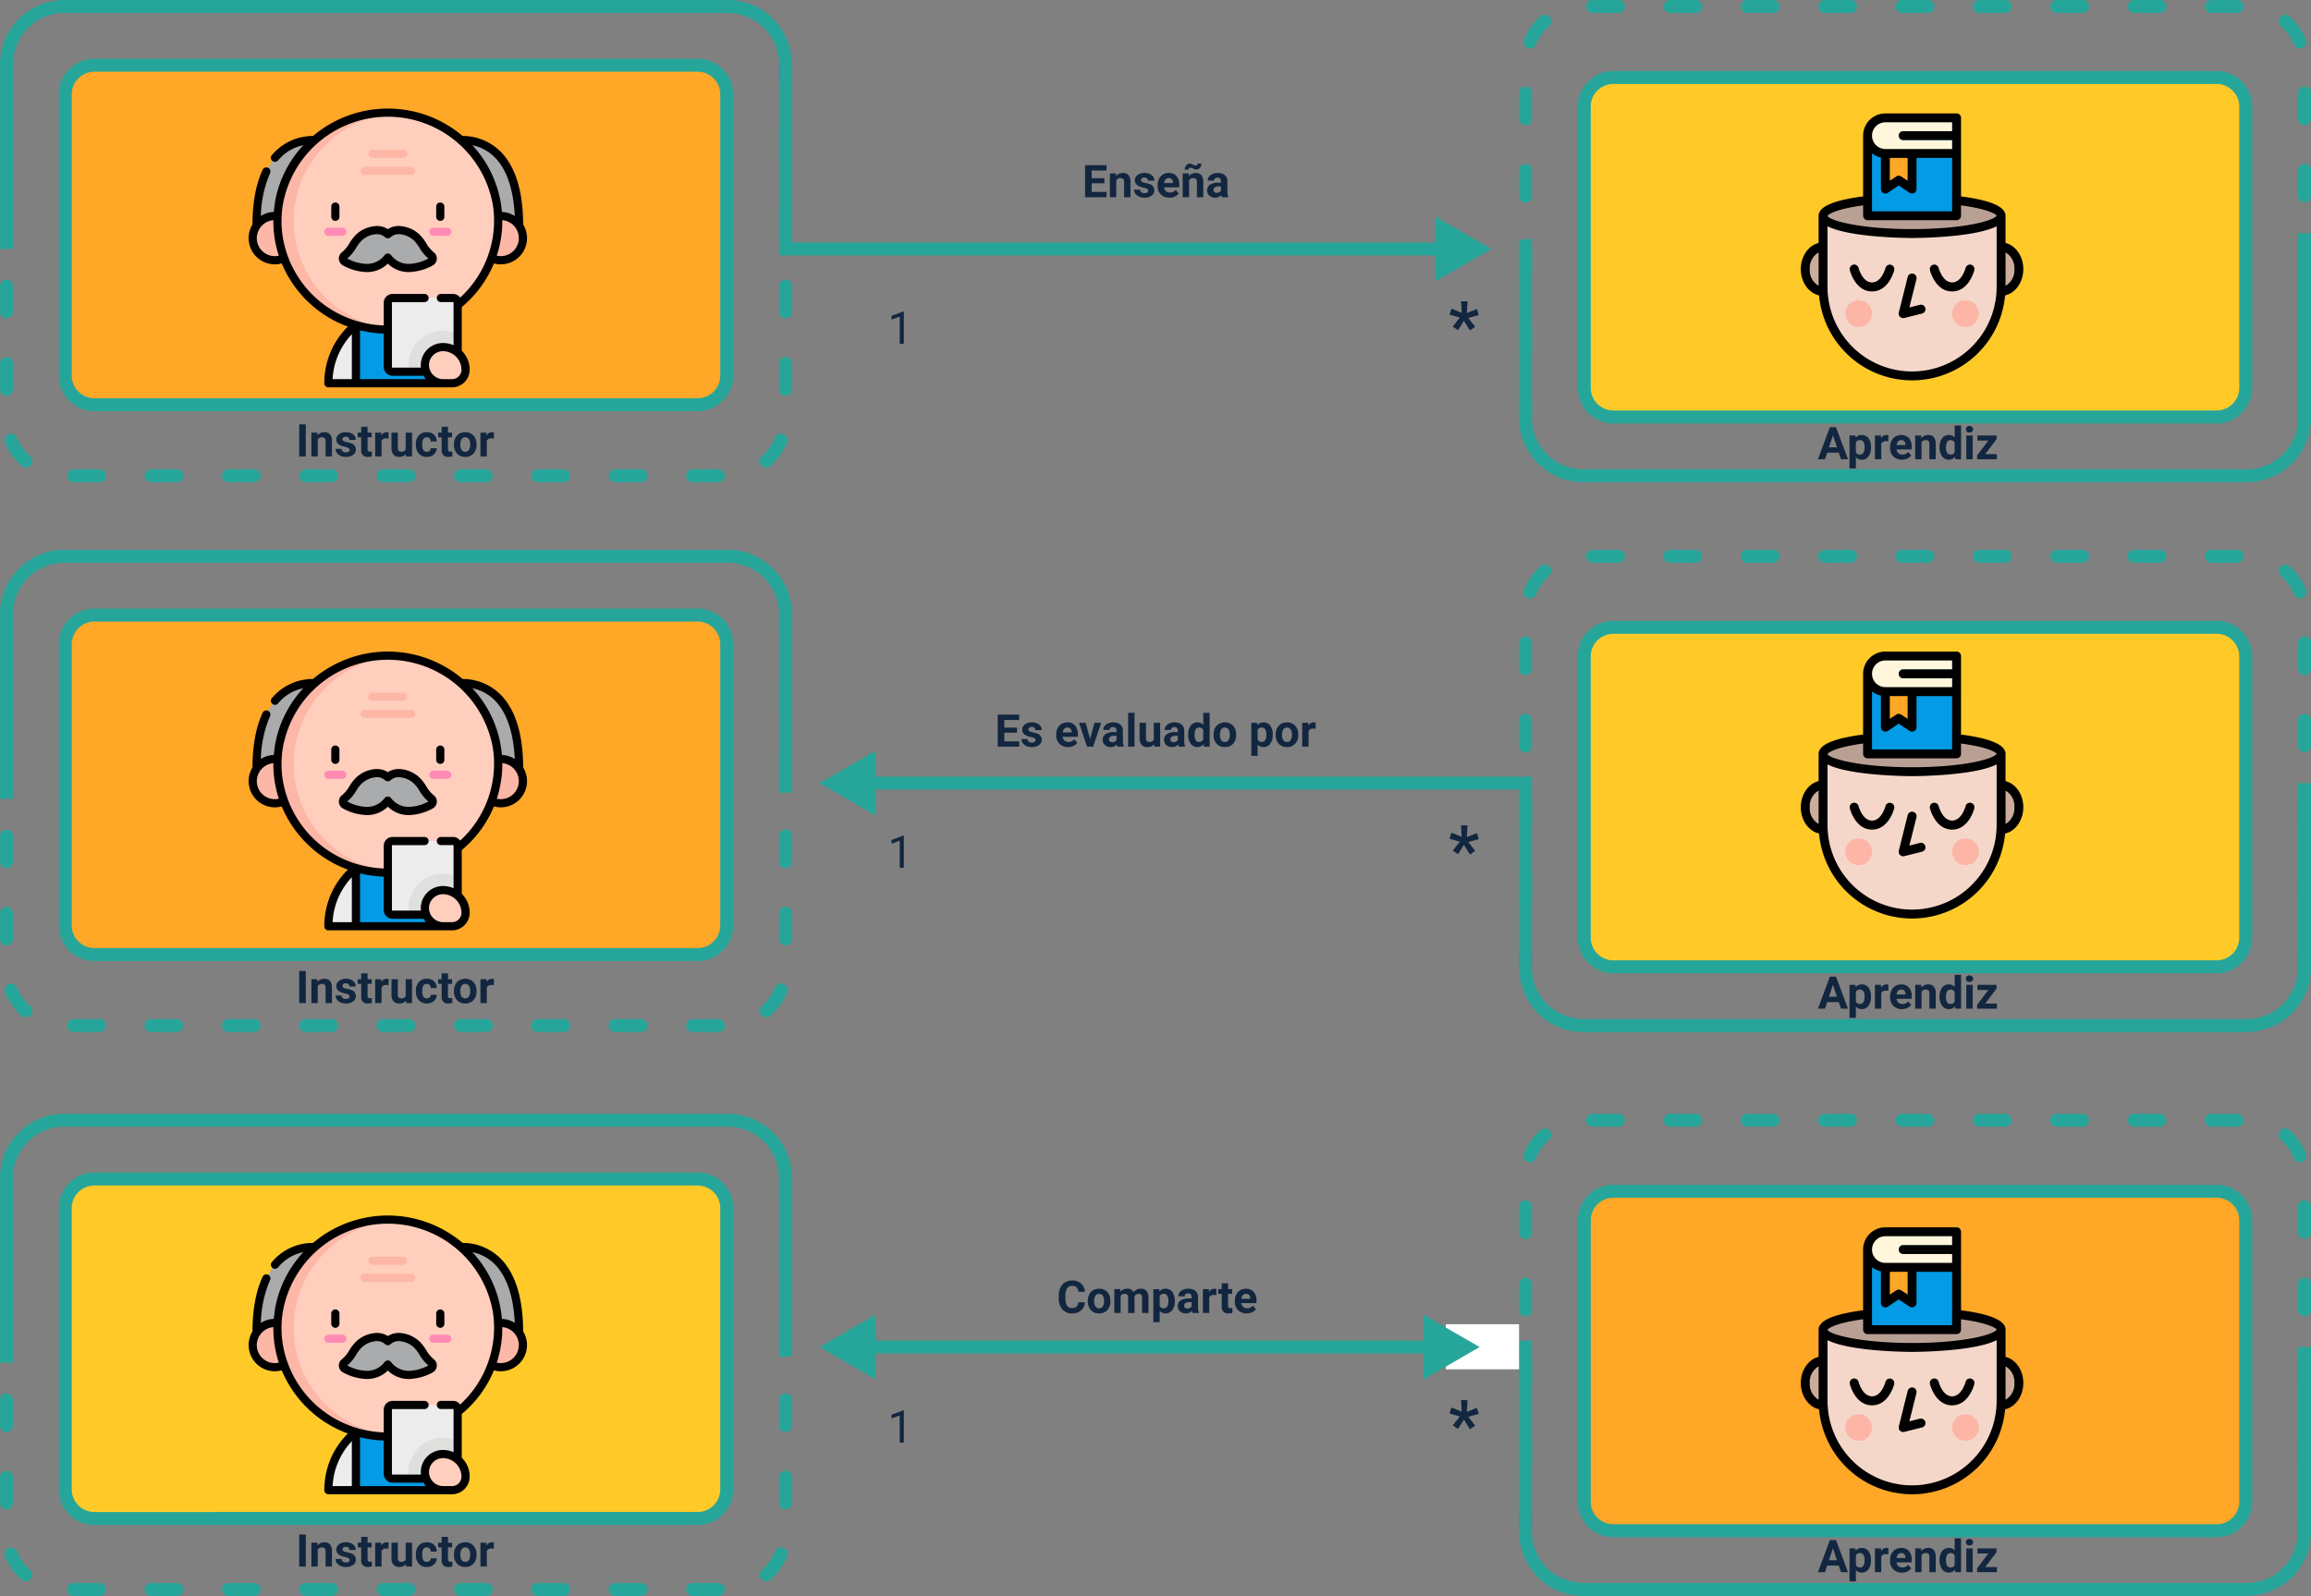 <svg xmlns="http://www.w3.org/2000/svg" width="820" height="566.451" viewBox="0 0 820 566.451">
  <rect x="0" y="0" width="820" height="566.451" fill="#808080" stroke="none"/>
  <g id="Grupo_82525" data-name="Grupo 82525" transform="translate(-390 -5766)">
    <path id="Trazado_142017" data-name="Trazado 142017" d="M7.859-4.945h-4.5v3.063H8.641V0H1.016V-11.375H8.625v1.9H3.359v2.711h4.5Zm4.086-3.508.07.977a2.951,2.951,0,0,1,2.43-1.133,2.453,2.453,0,0,1,2,.789,3.682,3.682,0,0,1,.672,2.359V0H14.859V-5.419a1.47,1.47,0,0,0-.312-1.045,1.4,1.4,0,0,0-1.039-.325,1.553,1.553,0,0,0-1.43.814V0H9.82V-8.453ZM23.406-2.336A.727.727,0,0,0,23-2.988a4.659,4.659,0,0,0-1.316-.426q-3.016-.633-3.016-2.562A2.323,2.323,0,0,1,19.6-7.855a3.766,3.766,0,0,1,2.441-.754,4.053,4.053,0,0,1,2.574.758,2.388,2.388,0,0,1,.965,1.969H23.32a1.092,1.092,0,0,0-.312-.8A1.322,1.322,0,0,0,22.031-7a1.351,1.351,0,0,0-.883.258.814.814,0,0,0-.312.656.7.7,0,0,0,.355.605,3.657,3.657,0,0,0,1.2.4,9.8,9.8,0,0,1,1.422.379A2.336,2.336,0,0,1,25.6-2.43a2.2,2.2,0,0,1-.992,1.871,4.28,4.28,0,0,1-2.562.715A4.47,4.47,0,0,1,20.16-.223a3.166,3.166,0,0,1-1.293-1.039A2.414,2.414,0,0,1,18.4-2.687h2.141a1.179,1.179,0,0,0,.445.922,1.766,1.766,0,0,0,1.109.32,1.635,1.635,0,0,0,.98-.246A.766.766,0,0,0,23.406-2.336ZM30.945.156A4.15,4.15,0,0,1,27.918-.984,4.054,4.054,0,0,1,26.75-4.023v-.219a5.106,5.106,0,0,1,.492-2.277,3.612,3.612,0,0,1,1.395-1.547A3.914,3.914,0,0,1,30.7-8.609a3.508,3.508,0,0,1,2.73,1.094,4.444,4.444,0,0,1,1,3.1v.922H29.039a2.1,2.1,0,0,0,.66,1.328,2,2,0,0,0,1.395.5,2.437,2.437,0,0,0,2.039-.945l1.109,1.242A3.389,3.389,0,0,1,32.867-.246,4.511,4.511,0,0,1,30.945.156Zm-.258-6.945a1.411,1.411,0,0,0-1.09.455,2.357,2.357,0,0,0-.535,1.3H32.2v-.181A1.681,1.681,0,0,0,31.8-6.377,1.456,1.456,0,0,0,30.688-6.789Zm7.094-1.664.07.977a2.951,2.951,0,0,1,2.43-1.133,2.453,2.453,0,0,1,2,.789,3.682,3.682,0,0,1,.672,2.359V0H40.7V-5.419a1.47,1.47,0,0,0-.312-1.045,1.4,1.4,0,0,0-1.039-.325,1.553,1.553,0,0,0-1.43.814V0H35.656V-8.453ZM42.266-11.9a2.187,2.187,0,0,1-.516,1.48,1.6,1.6,0,0,1-1.258.6,1.908,1.908,0,0,1-.527-.066,3.539,3.539,0,0,1-.637-.285,3.435,3.435,0,0,0-.586-.27,1.432,1.432,0,0,0-.391-.051.627.627,0,0,0-.465.2.759.759,0,0,0-.191.555L36.383-9.82a2.22,2.22,0,0,1,.512-1.477,1.578,1.578,0,0,1,1.254-.609,1.614,1.614,0,0,1,.441.059,4.861,4.861,0,0,1,.676.285,4.392,4.392,0,0,0,.648.273,1.48,1.48,0,0,0,.375.047.659.659,0,0,0,.473-.191.728.728,0,0,0,.2-.551ZM49.563,0a2.507,2.507,0,0,1-.227-.758A2.732,2.732,0,0,1,47.2.156a3,3,0,0,1-2.059-.719,2.312,2.312,0,0,1-.816-1.812,2.389,2.389,0,0,1,1-2.062A4.915,4.915,0,0,1,48.2-5.164h1.039v-.484a1.393,1.393,0,0,0-.3-.937,1.183,1.183,0,0,0-.949-.352,1.345,1.345,0,0,0-.895.273.929.929,0,0,0-.324.75H44.516a2.268,2.268,0,0,1,.453-1.359,3,3,0,0,1,1.281-.98,4.669,4.669,0,0,1,1.859-.355,3.689,3.689,0,0,1,2.48.785,2.747,2.747,0,0,1,.918,2.207v3.664a4.041,4.041,0,0,0,.336,1.82V0ZM47.7-1.57a1.945,1.945,0,0,0,.922-.223,1.462,1.462,0,0,0,.625-.6V-3.844H48.4q-1.7,0-1.8,1.172l-.008.133a.9.9,0,0,0,.3.7A1.153,1.153,0,0,0,47.7-1.57Z" transform="translate(774 5836)" fill="#12263f"/>
    <path id="Trazado_142018" data-name="Trazado 142018" d="M4-11.279.316-12.321l.691-2.119,3.645,1.463-.234-4.086h2.3L6.48-12.895l3.551-1.44.691,2.143L6.973-11.15,9.434-8.033,7.57-6.709,5.438-10.131l-2.109,3.3L1.465-8.092Z" transform="translate(904 5890)" fill="#12263f"/>
    <path id="Trazado_142019" data-name="Trazado 142019" d="M4-11.279.316-12.321l.691-2.119,3.645,1.463-.234-4.086h2.3L6.48-12.895l3.551-1.44.691,2.143L6.973-11.15,9.434-8.033,7.57-6.709,5.438-10.131l-2.109,3.3L1.465-8.092Z" transform="translate(904 6076)" fill="#12263f"/>
    <path id="Trazado_142020" data-name="Trazado 142020" d="M4-11.279.316-12.321l.691-2.119,3.645,1.463-.234-4.086h2.3L6.48-12.895l3.551-1.44.691,2.143L6.973-11.15,9.434-8.033,7.57-6.709,5.438-10.131l-2.109,3.3L1.465-8.092Z" transform="translate(904 6280)" fill="#12263f"/>
    <path id="Trazado_142021" data-name="Trazado 142021" d="M5.7,0H4.242V-9.633L1.328-8.562V-9.875L5.469-11.43H5.7Z" transform="translate(705 5888)" fill="#12263f"/>
    <path id="Trazado_142022" data-name="Trazado 142022" d="M5.7,0H4.242V-9.633L1.328-8.562V-9.875L5.469-11.43H5.7Z" transform="translate(705 6074)" fill="#12263f"/>
    <path id="Trazado_142023" data-name="Trazado 142023" d="M5.7,0H4.242V-9.633L1.328-8.562V-9.875L5.469-11.43H5.7Z" transform="translate(705 6278)" fill="#12263f"/>
    <path id="Trazado_142024" data-name="Trazado 142024" d="M7.859-4.945h-4.5v3.063H8.641V0H1.016V-11.375H8.625v1.9H3.359v2.711h4.5Zm6.586,2.609a.727.727,0,0,0-.41-.652,4.659,4.659,0,0,0-1.316-.426Q9.7-4.047,9.7-5.977a2.323,2.323,0,0,1,.934-1.879,3.766,3.766,0,0,1,2.441-.754,4.053,4.053,0,0,1,2.574.758,2.388,2.388,0,0,1,.965,1.969H14.359a1.092,1.092,0,0,0-.312-.8A1.322,1.322,0,0,0,13.07-7a1.351,1.351,0,0,0-.883.258.814.814,0,0,0-.312.656.7.7,0,0,0,.355.605,3.657,3.657,0,0,0,1.2.4,9.8,9.8,0,0,1,1.422.379A2.336,2.336,0,0,1,16.641-2.43a2.2,2.2,0,0,1-.992,1.871,4.28,4.28,0,0,1-2.562.715A4.47,4.47,0,0,1,11.2-.223,3.166,3.166,0,0,1,9.906-1.262a2.414,2.414,0,0,1-.469-1.426h2.141a1.179,1.179,0,0,0,.445.922,1.766,1.766,0,0,0,1.109.32,1.635,1.635,0,0,0,.98-.246A.766.766,0,0,0,14.445-2.336ZM25.969.156A4.15,4.15,0,0,1,22.941-.984a4.054,4.054,0,0,1-1.168-3.039v-.219a5.106,5.106,0,0,1,.492-2.277A3.612,3.612,0,0,1,23.66-8.066a3.914,3.914,0,0,1,2.059-.543,3.508,3.508,0,0,1,2.73,1.094,4.444,4.444,0,0,1,1,3.1v.922H24.063a2.1,2.1,0,0,0,.66,1.328,2,2,0,0,0,1.395.5,2.437,2.437,0,0,0,2.039-.945l1.109,1.242A3.389,3.389,0,0,1,27.891-.246,4.511,4.511,0,0,1,25.969.156Zm-.258-6.945a1.411,1.411,0,0,0-1.09.455,2.357,2.357,0,0,0-.535,1.3h3.141v-.181a1.681,1.681,0,0,0-.406-1.165A1.456,1.456,0,0,0,25.711-6.789Zm8.078,4.031,1.57-5.7h2.359L34.867,0H32.711L29.859-8.453h2.359ZM43.492,0a2.507,2.507,0,0,1-.227-.758,2.732,2.732,0,0,1-2.133.914,3,3,0,0,1-2.059-.719,2.312,2.312,0,0,1-.816-1.812,2.389,2.389,0,0,1,1-2.062,4.915,4.915,0,0,1,2.879-.727h1.039v-.484a1.393,1.393,0,0,0-.3-.937,1.183,1.183,0,0,0-.949-.352,1.345,1.345,0,0,0-.895.273.929.929,0,0,0-.324.75H38.445A2.268,2.268,0,0,1,38.9-7.273a3,3,0,0,1,1.281-.98,4.669,4.669,0,0,1,1.859-.355,3.689,3.689,0,0,1,2.48.785,2.747,2.747,0,0,1,.918,2.207v3.664a4.041,4.041,0,0,0,.336,1.82V0ZM41.625-1.57a1.945,1.945,0,0,0,.922-.223,1.462,1.462,0,0,0,.625-.6V-3.844h-.844q-1.7,0-1.8,1.172l-.008.133a.9.9,0,0,0,.3.7A1.153,1.153,0,0,0,41.625-1.57ZM49.555,0H47.289V-12h2.266Zm6.922-.859A2.831,2.831,0,0,1,54.164.156,2.67,2.67,0,0,1,52.09-.625a3.335,3.335,0,0,1-.73-2.289V-8.453h2.258v5.467q0,1.322,1.2,1.322a1.63,1.63,0,0,0,1.578-.8V-8.453h2.266V0H56.539ZM65.266,0a2.507,2.507,0,0,1-.227-.758,2.732,2.732,0,0,1-2.133.914,3,3,0,0,1-2.059-.719,2.312,2.312,0,0,1-.816-1.812,2.389,2.389,0,0,1,1-2.062,4.915,4.915,0,0,1,2.879-.727h1.039v-.484a1.393,1.393,0,0,0-.3-.937,1.183,1.183,0,0,0-.949-.352,1.345,1.345,0,0,0-.895.273.929.929,0,0,0-.324.75H60.219a2.268,2.268,0,0,1,.453-1.359,3,3,0,0,1,1.281-.98,4.669,4.669,0,0,1,1.859-.355,3.689,3.689,0,0,1,2.48.785,2.747,2.747,0,0,1,.918,2.207v3.664a4.041,4.041,0,0,0,.336,1.82V0ZM63.4-1.57a1.945,1.945,0,0,0,.922-.223,1.462,1.462,0,0,0,.625-.6V-3.844H64.1q-1.7,0-1.8,1.172l-.008.133a.9.9,0,0,0,.3.7A1.153,1.153,0,0,0,63.4-1.57Zm5.2-2.719a5.094,5.094,0,0,1,.887-3.148,2.877,2.877,0,0,1,2.426-1.172,2.589,2.589,0,0,1,2.039.922V-12h2.266V0H74.172l-.109-.9A2.657,2.657,0,0,1,71.891.156,2.869,2.869,0,0,1,69.5-1.02,5.258,5.258,0,0,1,68.594-4.289Zm2.258.161A3.355,3.355,0,0,0,71.266-2.3a1.348,1.348,0,0,0,1.2.636,1.51,1.51,0,0,0,1.477-.887V-5.9a1.489,1.489,0,0,0-1.461-.887Q70.852-6.789,70.852-4.128ZM77.609-4.3a5.013,5.013,0,0,1,.484-2.242A3.546,3.546,0,0,1,79.488-8.07,4.069,4.069,0,0,1,81.6-8.609a3.849,3.849,0,0,1,2.793,1.047A4.2,4.2,0,0,1,85.6-4.719l.016.578A4.418,4.418,0,0,1,84.531-1.02,3.775,3.775,0,0,1,81.617.156,3.793,3.793,0,0,1,78.7-1.016,4.5,4.5,0,0,1,77.609-4.2Zm2.258.16A3.16,3.16,0,0,0,80.32-2.3a1.5,1.5,0,0,0,1.3.638,1.5,1.5,0,0,0,1.281-.63,3.457,3.457,0,0,0,.461-2.015A3.128,3.128,0,0,0,82.9-6.14a1.5,1.5,0,0,0-1.3-.649,1.474,1.474,0,0,0-1.281.646A3.516,3.516,0,0,0,79.867-4.144Zm18.734,0a5.07,5.07,0,0,1-.887,3.129A2.843,2.843,0,0,1,95.32.156a2.633,2.633,0,0,1-2.07-.891V3.25H90.992v-11.7h2.094l.078.828A2.654,2.654,0,0,1,95.3-8.609a2.862,2.862,0,0,1,2.43,1.156A5.207,5.207,0,0,1,98.6-4.266Zm-2.258-.172a3.345,3.345,0,0,0-.418-1.826,1.36,1.36,0,0,0-1.215-.643,1.478,1.478,0,0,0-1.461.815V-2.5a1.5,1.5,0,0,0,1.477.839Q96.344-1.664,96.344-4.321Zm3.3.016a5.013,5.013,0,0,1,.484-2.242,3.546,3.546,0,0,1,1.395-1.523,4.069,4.069,0,0,1,2.113-.539,3.849,3.849,0,0,1,2.793,1.047,4.2,4.2,0,0,1,1.207,2.844l.016.578A4.418,4.418,0,0,1,106.57-1.02,3.775,3.775,0,0,1,103.656.156a3.793,3.793,0,0,1-2.918-1.172A4.5,4.5,0,0,1,99.648-4.2Zm2.258.16a3.16,3.16,0,0,0,.453,1.843,1.5,1.5,0,0,0,1.3.638,1.5,1.5,0,0,0,1.281-.63,3.457,3.457,0,0,0,.461-2.015,3.128,3.128,0,0,0-.461-1.831,1.5,1.5,0,0,0-1.3-.649,1.474,1.474,0,0,0-1.281.646A3.516,3.516,0,0,0,101.906-4.144ZM113.8-6.336a6.134,6.134,0,0,0-.812-.062,1.654,1.654,0,0,0-1.68.867V0h-2.258V-8.453h2.133l.063,1.008a2.092,2.092,0,0,1,1.883-1.164,2.366,2.366,0,0,1,.7.1Z" transform="translate(743 6031)" fill="#12263f"/>
    <path id="Trazado_142025" data-name="Trazado 142025" d="M9.945-3.789A4.025,4.025,0,0,1,8.59-.9,4.76,4.76,0,0,1,5.367.156,4.28,4.28,0,0,1,1.926-1.316,6.038,6.038,0,0,1,.672-5.359v-.7A6.819,6.819,0,0,1,1.25-8.945,4.332,4.332,0,0,1,2.9-10.863a4.629,4.629,0,0,1,2.5-.668A4.637,4.637,0,0,1,8.57-10.477,4.326,4.326,0,0,1,9.961-7.516H7.617A2.376,2.376,0,0,0,7-9.113a2.271,2.271,0,0,0-1.605-.5,1.991,1.991,0,0,0-1.754.84,4.707,4.707,0,0,0-.6,2.605V-5.3a5.038,5.038,0,0,0,.559,2.7,1.954,1.954,0,0,0,1.762.852,2.314,2.314,0,0,0,1.621-.5A2.241,2.241,0,0,0,7.6-3.789ZM10.984-4.3a5.013,5.013,0,0,1,.484-2.242A3.546,3.546,0,0,1,12.863-8.07a4.069,4.069,0,0,1,2.113-.539A3.849,3.849,0,0,1,17.77-7.562a4.2,4.2,0,0,1,1.207,2.844l.016.578A4.418,4.418,0,0,1,17.906-1.02,3.775,3.775,0,0,1,14.992.156a3.793,3.793,0,0,1-2.918-1.172A4.5,4.5,0,0,1,10.984-4.2Zm2.258.16A3.16,3.16,0,0,0,13.7-2.3a1.5,1.5,0,0,0,1.3.638,1.5,1.5,0,0,0,1.281-.63,3.457,3.457,0,0,0,.461-2.015,3.128,3.128,0,0,0-.461-1.831,1.5,1.5,0,0,0-1.3-.649,1.474,1.474,0,0,0-1.281.646A3.516,3.516,0,0,0,13.242-4.144ZM22.5-8.453l.07.945A2.971,2.971,0,0,1,25-8.609,2.255,2.255,0,0,1,27.242-7.32a2.9,2.9,0,0,1,2.539-1.289,2.521,2.521,0,0,1,2.047.8A3.681,3.681,0,0,1,32.5-5.4V0H30.234V-5.4a1.616,1.616,0,0,0-.281-1.053,1.245,1.245,0,0,0-.992-.333,1.409,1.409,0,0,0-1.406.971L27.563,0H25.3V-5.4a1.6,1.6,0,0,0-.289-1.065,1.257,1.257,0,0,0-.984-.329,1.463,1.463,0,0,0-1.391.8V0H20.383V-8.453Zm19.344,4.3a5.07,5.07,0,0,1-.887,3.129A2.843,2.843,0,0,1,38.563.156a2.633,2.633,0,0,1-2.07-.891V3.25H34.234v-11.7h2.094l.078.828a2.654,2.654,0,0,1,2.141-.984,2.862,2.862,0,0,1,2.43,1.156,5.207,5.207,0,0,1,.867,3.188Zm-2.258-.172a3.345,3.345,0,0,0-.418-1.826,1.36,1.36,0,0,0-1.215-.643,1.478,1.478,0,0,0-1.461.815V-2.5a1.5,1.5,0,0,0,1.477.839Q39.586-1.664,39.586-4.321ZM48.141,0a2.507,2.507,0,0,1-.227-.758,2.732,2.732,0,0,1-2.133.914,3,3,0,0,1-2.059-.719,2.312,2.312,0,0,1-.816-1.812,2.389,2.389,0,0,1,1-2.062,4.915,4.915,0,0,1,2.879-.727H47.82v-.484a1.393,1.393,0,0,0-.3-.937,1.183,1.183,0,0,0-.949-.352,1.345,1.345,0,0,0-.895.273.929.929,0,0,0-.324.75H43.094a2.268,2.268,0,0,1,.453-1.359,3,3,0,0,1,1.281-.98,4.669,4.669,0,0,1,1.859-.355,3.689,3.689,0,0,1,2.48.785,2.747,2.747,0,0,1,.918,2.207v3.664a4.041,4.041,0,0,0,.336,1.82V0ZM46.273-1.57a1.945,1.945,0,0,0,.922-.223,1.462,1.462,0,0,0,.625-.6V-3.844h-.844q-1.7,0-1.8,1.172l-.008.133a.9.9,0,0,0,.3.7A1.153,1.153,0,0,0,46.273-1.57Zm10.3-4.766a6.134,6.134,0,0,0-.812-.062,1.654,1.654,0,0,0-1.68.867V0H51.82V-8.453h2.133l.063,1.008A2.092,2.092,0,0,1,55.9-8.609a2.366,2.366,0,0,1,.7.1Zm4.18-4.2v2.078H62.2V-6.8H60.75v4.219a1.007,1.007,0,0,0,.18.672.9.9,0,0,0,.688.2,3.6,3.6,0,0,0,.664-.055V-.047a4.648,4.648,0,0,1-1.367.2,2.156,2.156,0,0,1-2.422-2.4V-6.8H57.258V-8.453h1.234v-2.078ZM67.344.156A4.15,4.15,0,0,1,64.316-.984a4.054,4.054,0,0,1-1.168-3.039v-.219a5.106,5.106,0,0,1,.492-2.277,3.612,3.612,0,0,1,1.395-1.547,3.914,3.914,0,0,1,2.059-.543,3.508,3.508,0,0,1,2.73,1.094,4.444,4.444,0,0,1,1,3.1v.922H65.438a2.1,2.1,0,0,0,.66,1.328,2,2,0,0,0,1.395.5,2.437,2.437,0,0,0,2.039-.945l1.109,1.242A3.389,3.389,0,0,1,69.266-.246,4.511,4.511,0,0,1,67.344.156Zm-.258-6.945A1.411,1.411,0,0,0,66-6.334a2.357,2.357,0,0,0-.535,1.3H68.6v-.181A1.681,1.681,0,0,0,68.2-6.377,1.456,1.456,0,0,0,67.086-6.789Z" transform="translate(765 6232)" fill="#12263f"/>
    <g id="Grupo_56580" data-name="Grupo 56580" transform="translate(1795.23 5614.417) rotate(180)">
      <g id="Grupo_56565" data-name="Grupo 56565" transform="translate(1145.066 -297.522)">
        <rect id="Rectángulo_31315" data-name="Rectángulo 31315" width="234.701" height="120.475" rx="4.86" transform="translate(237.001 122.777) rotate(-180)" fill="#ffa726"/>
        <path id="Trazado_105570" data-name="Trazado 105570" d="M848.82-198.407v-99.832a12.637,12.637,0,0,1,12.622-12.624H1075.5a12.637,12.637,0,0,1,12.622,12.624v99.832a12.637,12.637,0,0,1-12.622,12.622H861.442A12.637,12.637,0,0,1,848.82-198.407Zm12.622-107.856a8.032,8.032,0,0,0-8.022,8.024v99.832a8.03,8.03,0,0,0,8.022,8.022H1075.5a8.03,8.03,0,0,0,8.022-8.022v-99.832a8.032,8.032,0,0,0-8.022-8.024Z" transform="translate(-848.82 310.863)" fill="#26a69a"/>
      </g>
      <g id="Grupo_56569" data-name="Grupo 56569" transform="translate(1124.203 -322.733)">
        <g id="Grupo_56566" data-name="Grupo 56566" transform="translate(0 140.513)">
          <path id="Trazado_105571" data-name="Trazado 105571" d="M841.3-247.374a2.3,2.3,0,0,0,2.3-2.3v-4.6a2.3,2.3,0,0,0-2.3-2.3,2.3,2.3,0,0,0-2.3,2.3v4.6A2.3,2.3,0,0,0,841.3-247.374Z" transform="translate(-838.997 256.575)" fill="#6d3fd3"/>
        </g>
        <g id="Grupo_56567" data-name="Grupo 56567">
          <path id="Trazado_105572" data-name="Trazado 105572" d="M839-198.218v-9.148a2.3,2.3,0,0,1,2.3-2.3,2.3,2.3,0,0,1,2.3,2.3v9.148a2.3,2.3,0,0,1-2.3,2.3A2.3,2.3,0,0,1,839-198.218Zm276.427-.032v-9.15a2.3,2.3,0,0,1,2.3-2.3,2.3,2.3,0,0,1,2.3,2.3v9.15a2.3,2.3,0,0,1-2.3,2.3A2.3,2.3,0,0,1,1115.424-198.249ZM839-225.665v-9.15a2.3,2.3,0,0,1,2.3-2.3,2.3,2.3,0,0,1,2.3,2.3v9.15a2.3,2.3,0,0,1-2.3,2.3A2.3,2.3,0,0,1,839-225.665Zm276.427-.032v-9.15a2.3,2.3,0,0,1,2.3-2.3,2.3,2.3,0,0,1,2.3,2.3v9.15a2.3,2.3,0,0,1-2.3,2.3A2.3,2.3,0,0,1,1115.424-225.7ZM839-253.114v-9.148a2.3,2.3,0,0,1,2.3-2.3,2.3,2.3,0,0,1,2.3,2.3v9.148a2.3,2.3,0,0,1-2.3,2.3A2.3,2.3,0,0,1,839-253.114Zm276.427-.03V-262.3a2.3,2.3,0,0,1,2.3-2.3,2.3,2.3,0,0,1,2.3,2.3v9.152a2.3,2.3,0,0,1-2.3,2.3A2.3,2.3,0,0,1,1115.424-253.144ZM839-280.559v-9.152a2.3,2.3,0,0,1,2.3-2.3,2.3,2.3,0,0,1,2.3,2.3v9.152a2.3,2.3,0,0,1-2.3,2.3A2.3,2.3,0,0,1,839-280.559Zm276.427-.034v-9.15a2.3,2.3,0,0,1,2.3-2.3,2.3,2.3,0,0,1,2.3,2.3v9.15a2.3,2.3,0,0,1-2.3,2.3A2.3,2.3,0,0,1,1115.424-280.593ZM841.99-305.678a2.3,2.3,0,0,1-1.238-3.007,22.8,22.8,0,0,1,4.938-7.361c.3-.293.6-.582.909-.86a2.3,2.3,0,0,1,3.247.178,2.3,2.3,0,0,1-.178,3.25c-.248.223-.493.452-.726.688A18.173,18.173,0,0,0,845-306.914a2.3,2.3,0,0,1-2.124,1.414A2.241,2.241,0,0,1,841.99-305.678Zm272.024-1.262a18.13,18.13,0,0,0-3.931-5.851c-.242-.242-.493-.48-.748-.707a2.3,2.3,0,0,1-.185-3.247,2.291,2.291,0,0,1,3.245-.183q.484.427.939.886a22.719,22.719,0,0,1,4.923,7.327,2.3,2.3,0,0,1-1.234,3.01,2.348,2.348,0,0,1-.888.179A2.3,2.3,0,0,1,1114.014-306.94ZM862.829-320.433a2.3,2.3,0,0,1,2.3-2.3h9.15a2.3,2.3,0,0,1,2.3,2.3,2.3,2.3,0,0,1-2.3,2.3h-9.15A2.3,2.3,0,0,1,862.829-320.433Zm27.447,0a2.3,2.3,0,0,1,2.3-2.3h9.15a2.3,2.3,0,0,1,2.3,2.3,2.3,2.3,0,0,1-2.3,2.3h-9.15A2.3,2.3,0,0,1,890.276-320.433Zm27.449,0a2.3,2.3,0,0,1,2.3-2.3h9.148a2.3,2.3,0,0,1,2.3,2.3,2.3,2.3,0,0,1-2.3,2.3h-9.148A2.3,2.3,0,0,1,917.725-320.433Zm27.447,0a2.3,2.3,0,0,1,2.3-2.3h9.15a2.3,2.3,0,0,1,2.3,2.3,2.3,2.3,0,0,1-2.3,2.3h-9.15A2.3,2.3,0,0,1,945.172-320.433Zm27.447,0a2.3,2.3,0,0,1,2.3-2.3h9.15a2.3,2.3,0,0,1,2.3,2.3,2.3,2.3,0,0,1-2.3,2.3h-9.15A2.3,2.3,0,0,1,972.62-320.433Zm27.447,0a2.3,2.3,0,0,1,2.3-2.3h9.15a2.3,2.3,0,0,1,2.3,2.3,2.3,2.3,0,0,1-2.3,2.3h-9.15A2.3,2.3,0,0,1,1000.067-320.433Zm27.449,0a2.3,2.3,0,0,1,2.3-2.3h9.15a2.3,2.3,0,0,1,2.3,2.3,2.3,2.3,0,0,1-2.3,2.3h-9.15A2.3,2.3,0,0,1,1027.516-320.433Zm27.447,0a2.3,2.3,0,0,1,2.3-2.3h9.15a2.3,2.3,0,0,1,2.3,2.3,2.3,2.3,0,0,1-2.3,2.3h-9.15A2.3,2.3,0,0,1,1054.963-320.433Zm27.447,0a2.3,2.3,0,0,1,2.3-2.3h9.15a2.3,2.3,0,0,1,2.3,2.3,2.3,2.3,0,0,1-2.3,2.3h-9.15A2.3,2.3,0,0,1,1082.41-320.433Z" transform="translate(-838.997 322.733)" fill="#26a69a"/>
        </g>
        <g id="Grupo_56568" data-name="Grupo 56568" transform="translate(276.427 140.513)">
          <path id="Trazado_105573" data-name="Trazado 105573" d="M971.448-247.374a2.3,2.3,0,0,0,2.3-2.3v-4.6a2.3,2.3,0,0,0-2.3-2.3,2.3,2.3,0,0,0-2.3,2.3v4.6A2.3,2.3,0,0,0,971.448-247.374Z" transform="translate(-969.148 256.575)" fill="#6d3fd3"/>
        </g>
      </g>
      <g id="Grupo_56572" data-name="Grupo 56572" transform="translate(876.029 -251.404)">
        <g id="Grupo_56570" data-name="Grupo 56570" transform="translate(15.515 9.168)">
          <path id="Trazado_105574" data-name="Trazado 105574" d="M984.949-194.18h234.6a23.842,23.842,0,0,0,16.178-5.994,22.713,22.713,0,0,0,7.415-16.842v-65.516h-4.6v64.876A19.1,19.1,0,0,1,1234-204.969a18.147,18.147,0,0,1-13.693,6.189H985.588a19.091,19.091,0,0,1-12.68-4.537,18.155,18.155,0,0,1-6.2-13.7v-67.816H729.453v4.6h232.66v62.464a23.844,23.844,0,0,0,6,16.184A22.7,22.7,0,0,0,984.949-194.18Z" transform="translate(-729.453 284.832)" fill="#26a69a"/>
        </g>
        <g id="Grupo_56571" data-name="Grupo 56571">
          <path id="Trazado_105575" data-name="Trazado 105575" d="M742.009-266.212,722.148-277.68l19.861-11.468Z" transform="translate(-722.148 289.149)" fill="#26a69a"/>
        </g>
      </g>
      <g id="Grupo_56573" data-name="Grupo 56573" transform="translate(606.092 -301.872)">
        <rect id="Rectángulo_31316" data-name="Rectángulo 31316" width="234.701" height="120.475" rx="4.86" transform="translate(2.301 2.302)" fill="#ffca28"/>
        <path id="Trazado_105576" data-name="Trazado 105576" d="M834.354-300.287v99.831a12.636,12.636,0,0,1-12.62,12.622H607.677a12.637,12.637,0,0,1-12.624-12.622v-99.831a12.638,12.638,0,0,1,12.624-12.624l214.057,0A12.636,12.636,0,0,1,834.354-300.287Zm-12.62,107.853a8.03,8.03,0,0,0,8.02-8.022v-99.831a8.03,8.03,0,0,0-8.02-8.022l-214.057,0a8.034,8.034,0,0,0-8.024,8.024v99.831a8.032,8.032,0,0,0,8.024,8.022Z" transform="translate(-595.053 312.911)" fill="#26a69a"/>
      </g>
      <g id="Grupo_56577" data-name="Grupo 56577" transform="translate(585.231 -301.297)">
        <g id="Grupo_56574" data-name="Grupo 56574" transform="translate(276.425)">
          <path id="Trazado_105577" data-name="Trazado 105577" d="M717.681-312.64a2.3,2.3,0,0,0-2.3,2.3v4.6a2.3,2.3,0,0,0,2.3,2.3,2.3,2.3,0,0,0,2.3-2.3v-4.6A2.3,2.3,0,0,0,717.681-312.64Z" transform="translate(-715.381 312.64)" fill="#26a69a"/>
        </g>
        <g id="Grupo_56575" data-name="Grupo 56575" transform="translate(0 22.898)">
          <path id="Trazado_105578" data-name="Trazado 105578" d="M866.256-299.559v9.15a2.3,2.3,0,0,1-2.3,2.3,2.3,2.3,0,0,1-2.3-2.3v-9.15a2.3,2.3,0,0,1,2.3-2.3A2.3,2.3,0,0,1,866.256-299.559Zm-276.425.032v9.15a2.3,2.3,0,0,1-2.3,2.3,2.3,2.3,0,0,1-2.3-2.3v-9.15a2.3,2.3,0,0,1,2.3-2.3A2.3,2.3,0,0,1,589.831-299.527Zm276.425,27.415v9.152a2.3,2.3,0,0,1-2.3,2.3,2.3,2.3,0,0,1-2.3-2.3v-9.152a2.3,2.3,0,0,1,2.3-2.3A2.3,2.3,0,0,1,866.256-272.112Zm-276.425.034v9.148a2.3,2.3,0,0,1-2.3,2.3,2.3,2.3,0,0,1-2.3-2.3v-9.148a2.3,2.3,0,0,1,2.3-2.3A2.3,2.3,0,0,1,589.831-272.078Zm276.425,27.415v9.148a2.3,2.3,0,0,1-2.3,2.3,2.3,2.3,0,0,1-2.3-2.3v-9.148a2.3,2.3,0,0,1,2.3-2.3A2.3,2.3,0,0,1,866.256-244.662Zm-276.425.032v9.15a2.3,2.3,0,0,1-2.3,2.3,2.3,2.3,0,0,1-2.3-2.3v-9.15a2.3,2.3,0,0,1,2.3-2.3A2.3,2.3,0,0,1,589.831-244.631Zm276.425,27.415v9.15a2.3,2.3,0,0,1-2.3,2.3,2.3,2.3,0,0,1-2.3-2.3v-9.15a2.3,2.3,0,0,1,2.3-2.3A2.3,2.3,0,0,1,866.256-217.215Zm-276.425.032v9.15a2.3,2.3,0,0,1-2.3,2.3,2.3,2.3,0,0,1-2.3-2.3v-9.15a2.3,2.3,0,0,1,2.3-2.3A2.3,2.3,0,0,1,589.831-217.184ZM863.266-192.1a2.3,2.3,0,0,1,1.236,3.007,22.749,22.749,0,0,1-4.938,7.364c-.293.291-.6.58-.907.858a2.3,2.3,0,0,1-3.247-.178,2.3,2.3,0,0,1,.176-3.247c.251-.225.495-.455.729-.69a18.145,18.145,0,0,0,3.942-5.877,2.3,2.3,0,0,1,2.124-1.414A2.244,2.244,0,0,1,863.266-192.1Zm-272.024,1.264a18.116,18.116,0,0,0,3.929,5.849q.366.366.748.707a2.3,2.3,0,0,1,.187,3.247,2.3,2.3,0,0,1-3.247.185q-.481-.43-.939-.886A22.7,22.7,0,0,1,587-189.059a2.3,2.3,0,0,1,1.234-3.01,2.291,2.291,0,0,1,.886-.178A2.3,2.3,0,0,1,591.242-190.835Zm251.182,13.491a2.3,2.3,0,0,1-2.3,2.3h-9.148a2.3,2.3,0,0,1-2.3-2.3,2.3,2.3,0,0,1,2.3-2.3h9.148A2.3,2.3,0,0,1,842.424-177.344Zm-27.447,0a2.3,2.3,0,0,1-2.3,2.3h-9.15a2.3,2.3,0,0,1-2.3-2.3,2.3,2.3,0,0,1,2.3-2.3h9.15A2.3,2.3,0,0,1,814.977-177.344Zm-27.447,0a2.3,2.3,0,0,1-2.3,2.3h-9.15a2.3,2.3,0,0,1-2.3-2.3,2.3,2.3,0,0,1,2.3-2.3h9.15A2.3,2.3,0,0,1,787.53-177.344Zm-27.449,0a2.3,2.3,0,0,1-2.3,2.3h-9.148a2.3,2.3,0,0,1-2.3-2.3,2.3,2.3,0,0,1,2.3-2.3h9.148A2.3,2.3,0,0,1,760.081-177.344Zm-27.447,0a2.3,2.3,0,0,1-2.3,2.3h-9.15a2.3,2.3,0,0,1-2.3-2.3,2.3,2.3,0,0,1,2.3-2.3h9.15A2.3,2.3,0,0,1,732.633-177.344Zm-27.447,0a2.3,2.3,0,0,1-2.3,2.3h-9.15a2.3,2.3,0,0,1-2.3-2.3,2.3,2.3,0,0,1,2.3-2.3h9.15A2.3,2.3,0,0,1,705.186-177.344Zm-27.447,0a2.3,2.3,0,0,1-2.3,2.3h-9.15a2.3,2.3,0,0,1-2.3-2.3,2.3,2.3,0,0,1,2.3-2.3h9.15A2.3,2.3,0,0,1,677.739-177.344Zm-27.449,0a2.3,2.3,0,0,1-2.3,2.3h-9.15a2.3,2.3,0,0,1-2.3-2.3,2.3,2.3,0,0,1,2.3-2.3h9.15A2.3,2.3,0,0,1,650.29-177.344Zm-27.447,0a2.3,2.3,0,0,1-2.3,2.3h-9.15a2.3,2.3,0,0,1-2.3-2.3,2.3,2.3,0,0,1,2.3-2.3h9.15A2.3,2.3,0,0,1,622.843-177.344Z" transform="translate(-585.231 301.859)" fill="#26a69a"/>
        </g>
        <g id="Grupo_56576" data-name="Grupo 56576">
          <path id="Trazado_105579" data-name="Trazado 105579" d="M587.531-312.64a2.3,2.3,0,0,0-2.3,2.3v4.6a2.3,2.3,0,0,0,2.3,2.3,2.3,2.3,0,0,0,2.3-2.3v-4.6A2.3,2.3,0,0,0,587.531-312.64Z" transform="translate(-585.231 312.64)" fill="#26a69a"/>
        </g>
      </g>
      <g id="Grupo_56579" data-name="Grupo 56579" transform="translate(585.231 -322.733)">
        <g id="Grupo_56578" data-name="Grupo 56578">
          <path id="Trazado_105580" data-name="Trazado 105580" d="M843.42-322.733H608.067a22.679,22.679,0,0,0-16.148,6.69,22.677,22.677,0,0,0-6.688,16.146v65.516h4.6V-299.9a18.123,18.123,0,0,1,5.339-12.894,18.117,18.117,0,0,1,12.9-5.341H843.42a18.112,18.112,0,0,1,12.894,5.341,18.116,18.116,0,0,1,5.342,12.894v63.534l4.6-.319V-299.9a22.686,22.686,0,0,0-6.688-16.146A22.679,22.679,0,0,0,843.42-322.733Z" transform="translate(-585.231 322.733)" fill="#26a69a"/>
        </g>
      </g>
    </g>
    <g id="Grupo_56581" data-name="Grupo 56581" transform="translate(-195.23 6484.034)">
      <g id="Grupo_56565-2" data-name="Grupo 56565" transform="translate(1145.066 -297.522)">
        <rect id="Rectángulo_31315-2" data-name="Rectángulo 31315" width="234.701" height="120.475" rx="4.86" transform="translate(237.001 122.777) rotate(-180)" fill="#ffa726"/>
        <path id="Trazado_105570-2" data-name="Trazado 105570" d="M848.82-198.407v-99.832a12.637,12.637,0,0,1,12.622-12.624H1075.5a12.637,12.637,0,0,1,12.622,12.624v99.832a12.637,12.637,0,0,1-12.622,12.622H861.442A12.637,12.637,0,0,1,848.82-198.407Zm12.622-107.856a8.032,8.032,0,0,0-8.022,8.024v99.832a8.03,8.03,0,0,0,8.022,8.022H1075.5a8.03,8.03,0,0,0,8.022-8.022v-99.832a8.032,8.032,0,0,0-8.022-8.024Z" transform="translate(-848.82 310.863)" fill="#26a69a"/>
      </g>
      <g id="Grupo_56569-2" data-name="Grupo 56569" transform="translate(1124.203 -322.733)">
        <g id="Grupo_56566-2" data-name="Grupo 56566" transform="translate(0 140.513)">
          <path id="Trazado_105571-2" data-name="Trazado 105571" d="M841.3-247.374a2.3,2.3,0,0,0,2.3-2.3v-4.6a2.3,2.3,0,0,0-2.3-2.3,2.3,2.3,0,0,0-2.3,2.3v4.6A2.3,2.3,0,0,0,841.3-247.374Z" transform="translate(-838.997 256.575)" fill="#6d3fd3"/>
        </g>
        <g id="Grupo_56567-2" data-name="Grupo 56567">
          <path id="Trazado_105572-2" data-name="Trazado 105572" d="M839-198.218v-9.148a2.3,2.3,0,0,1,2.3-2.3,2.3,2.3,0,0,1,2.3,2.3v9.148a2.3,2.3,0,0,1-2.3,2.3A2.3,2.3,0,0,1,839-198.218Zm276.427-.032v-9.15a2.3,2.3,0,0,1,2.3-2.3,2.3,2.3,0,0,1,2.3,2.3v9.15a2.3,2.3,0,0,1-2.3,2.3A2.3,2.3,0,0,1,1115.424-198.249ZM839-225.665v-9.15a2.3,2.3,0,0,1,2.3-2.3,2.3,2.3,0,0,1,2.3,2.3v9.15a2.3,2.3,0,0,1-2.3,2.3A2.3,2.3,0,0,1,839-225.665Zm276.427-.032v-9.15a2.3,2.3,0,0,1,2.3-2.3,2.3,2.3,0,0,1,2.3,2.3v9.15a2.3,2.3,0,0,1-2.3,2.3A2.3,2.3,0,0,1,1115.424-225.7ZM839-253.114v-9.148a2.3,2.3,0,0,1,2.3-2.3,2.3,2.3,0,0,1,2.3,2.3v9.148a2.3,2.3,0,0,1-2.3,2.3A2.3,2.3,0,0,1,839-253.114Zm276.427-.03V-262.3a2.3,2.3,0,0,1,2.3-2.3,2.3,2.3,0,0,1,2.3,2.3v9.152a2.3,2.3,0,0,1-2.3,2.3A2.3,2.3,0,0,1,1115.424-253.144ZM839-280.559v-9.152a2.3,2.3,0,0,1,2.3-2.3,2.3,2.3,0,0,1,2.3,2.3v9.152a2.3,2.3,0,0,1-2.3,2.3A2.3,2.3,0,0,1,839-280.559Zm276.427-.034v-9.15a2.3,2.3,0,0,1,2.3-2.3,2.3,2.3,0,0,1,2.3,2.3v9.15a2.3,2.3,0,0,1-2.3,2.3A2.3,2.3,0,0,1,1115.424-280.593ZM841.99-305.678a2.3,2.3,0,0,1-1.238-3.007,22.8,22.8,0,0,1,4.938-7.361c.3-.293.6-.582.909-.86a2.3,2.3,0,0,1,3.247.178,2.3,2.3,0,0,1-.178,3.25c-.248.223-.493.452-.726.688A18.173,18.173,0,0,0,845-306.914a2.3,2.3,0,0,1-2.124,1.414A2.241,2.241,0,0,1,841.99-305.678Zm272.024-1.262a18.13,18.13,0,0,0-3.931-5.851c-.242-.242-.493-.48-.748-.707a2.3,2.3,0,0,1-.185-3.247,2.291,2.291,0,0,1,3.245-.183q.484.427.939.886a22.719,22.719,0,0,1,4.923,7.327,2.3,2.3,0,0,1-1.234,3.01,2.348,2.348,0,0,1-.888.179A2.3,2.3,0,0,1,1114.014-306.94ZM862.829-320.433a2.3,2.3,0,0,1,2.3-2.3h9.15a2.3,2.3,0,0,1,2.3,2.3,2.3,2.3,0,0,1-2.3,2.3h-9.15A2.3,2.3,0,0,1,862.829-320.433Zm27.447,0a2.3,2.3,0,0,1,2.3-2.3h9.15a2.3,2.3,0,0,1,2.3,2.3,2.3,2.3,0,0,1-2.3,2.3h-9.15A2.3,2.3,0,0,1,890.276-320.433Zm27.449,0a2.3,2.3,0,0,1,2.3-2.3h9.148a2.3,2.3,0,0,1,2.3,2.3,2.3,2.3,0,0,1-2.3,2.3h-9.148A2.3,2.3,0,0,1,917.725-320.433Zm27.447,0a2.3,2.3,0,0,1,2.3-2.3h9.15a2.3,2.3,0,0,1,2.3,2.3,2.3,2.3,0,0,1-2.3,2.3h-9.15A2.3,2.3,0,0,1,945.172-320.433Zm27.447,0a2.3,2.3,0,0,1,2.3-2.3h9.15a2.3,2.3,0,0,1,2.3,2.3,2.3,2.3,0,0,1-2.3,2.3h-9.15A2.3,2.3,0,0,1,972.62-320.433Zm27.447,0a2.3,2.3,0,0,1,2.3-2.3h9.15a2.3,2.3,0,0,1,2.3,2.3,2.3,2.3,0,0,1-2.3,2.3h-9.15A2.3,2.3,0,0,1,1000.067-320.433Zm27.449,0a2.3,2.3,0,0,1,2.3-2.3h9.15a2.3,2.3,0,0,1,2.3,2.3,2.3,2.3,0,0,1-2.3,2.3h-9.15A2.3,2.3,0,0,1,1027.516-320.433Zm27.447,0a2.3,2.3,0,0,1,2.3-2.3h9.15a2.3,2.3,0,0,1,2.3,2.3,2.3,2.3,0,0,1-2.3,2.3h-9.15A2.3,2.3,0,0,1,1054.963-320.433Zm27.447,0a2.3,2.3,0,0,1,2.3-2.3h9.15a2.3,2.3,0,0,1,2.3,2.3,2.3,2.3,0,0,1-2.3,2.3h-9.15A2.3,2.3,0,0,1,1082.41-320.433Z" transform="translate(-838.997 322.733)" fill="#26a69a"/>
        </g>
        <g id="Grupo_56568-2" data-name="Grupo 56568" transform="translate(276.427 140.513)">
          <path id="Trazado_105573-2" data-name="Trazado 105573" d="M971.448-247.374a2.3,2.3,0,0,0,2.3-2.3v-4.6a2.3,2.3,0,0,0-2.3-2.3,2.3,2.3,0,0,0-2.3,2.3v4.6A2.3,2.3,0,0,0,971.448-247.374Z" transform="translate(-969.148 256.575)" fill="#6d3fd3"/>
        </g>
      </g>
      <g id="Grupo_56572-2" data-name="Grupo 56572" transform="translate(876.029 -251.404)">
        <g id="Grupo_56570-2" data-name="Grupo 56570" transform="translate(15.515 9.168)">
          <path id="Trazado_105574-2" data-name="Trazado 105574" d="M984.949-194.18h234.6a23.842,23.842,0,0,0,16.178-5.994,22.713,22.713,0,0,0,7.415-16.842v-65.516h-4.6v64.876A19.1,19.1,0,0,1,1234-204.969a18.147,18.147,0,0,1-13.693,6.189H985.588a19.091,19.091,0,0,1-12.68-4.537,18.155,18.155,0,0,1-6.2-13.7v-67.816H729.453v4.6h232.66v62.464a23.844,23.844,0,0,0,6,16.184A22.7,22.7,0,0,0,984.949-194.18Z" transform="translate(-729.453 284.832)" fill="#26a69a"/>
        </g>
        <g id="Grupo_56571-2" data-name="Grupo 56571">
          <path id="Trazado_105575-2" data-name="Trazado 105575" d="M742.009-266.212,722.148-277.68l19.861-11.468Z" transform="translate(-722.148 289.149)" fill="#26a69a"/>
        </g>
        <rect id="Rectángulo_31322" data-name="Rectángulo 31322" width="26" height="16" transform="translate(222.201 3.369)" fill="#fff"/>
        <g id="Grupo_56592" data-name="Grupo 56592" transform="translate(234.201 22.937) rotate(180)">
          <path id="Trazado_105575-3" data-name="Trazado 105575" d="M742.009-266.212,722.148-277.68l19.861-11.468Z" transform="translate(-722.148 289.149)" fill="#26a69a"/>
        </g>
      </g>
      <g id="Grupo_56573-2" data-name="Grupo 56573" transform="translate(606.092 -301.872)">
        <rect id="Rectángulo_31316-2" data-name="Rectángulo 31316" width="234.701" height="120.475" rx="4.86" transform="translate(2.301 2.302)" fill="#ffca28"/>
        <path id="Trazado_105576-2" data-name="Trazado 105576" d="M834.354-300.287v99.831a12.636,12.636,0,0,1-12.62,12.622H607.677a12.637,12.637,0,0,1-12.624-12.622v-99.831a12.638,12.638,0,0,1,12.624-12.624l214.057,0A12.636,12.636,0,0,1,834.354-300.287Zm-12.62,107.853a8.03,8.03,0,0,0,8.02-8.022v-99.831a8.03,8.03,0,0,0-8.02-8.022l-214.057,0a8.034,8.034,0,0,0-8.024,8.024v99.831a8.032,8.032,0,0,0,8.024,8.022Z" transform="translate(-595.053 312.911)" fill="#26a69a"/>
      </g>
      <g id="Grupo_56577-2" data-name="Grupo 56577" transform="translate(585.231 -301.297)">
        <g id="Grupo_56574-2" data-name="Grupo 56574" transform="translate(276.425)">
          <path id="Trazado_105577-2" data-name="Trazado 105577" d="M717.681-312.64a2.3,2.3,0,0,0-2.3,2.3v4.6a2.3,2.3,0,0,0,2.3,2.3,2.3,2.3,0,0,0,2.3-2.3v-4.6A2.3,2.3,0,0,0,717.681-312.64Z" transform="translate(-715.381 312.64)" fill="#26a69a"/>
        </g>
        <g id="Grupo_56575-2" data-name="Grupo 56575" transform="translate(0 22.898)">
          <path id="Trazado_105578-2" data-name="Trazado 105578" d="M866.256-299.559v9.15a2.3,2.3,0,0,1-2.3,2.3,2.3,2.3,0,0,1-2.3-2.3v-9.15a2.3,2.3,0,0,1,2.3-2.3A2.3,2.3,0,0,1,866.256-299.559Zm-276.425.032v9.15a2.3,2.3,0,0,1-2.3,2.3,2.3,2.3,0,0,1-2.3-2.3v-9.15a2.3,2.3,0,0,1,2.3-2.3A2.3,2.3,0,0,1,589.831-299.527Zm276.425,27.415v9.152a2.3,2.3,0,0,1-2.3,2.3,2.3,2.3,0,0,1-2.3-2.3v-9.152a2.3,2.3,0,0,1,2.3-2.3A2.3,2.3,0,0,1,866.256-272.112Zm-276.425.034v9.148a2.3,2.3,0,0,1-2.3,2.3,2.3,2.3,0,0,1-2.3-2.3v-9.148a2.3,2.3,0,0,1,2.3-2.3A2.3,2.3,0,0,1,589.831-272.078Zm276.425,27.415v9.148a2.3,2.3,0,0,1-2.3,2.3,2.3,2.3,0,0,1-2.3-2.3v-9.148a2.3,2.3,0,0,1,2.3-2.3A2.3,2.3,0,0,1,866.256-244.662Zm-276.425.032v9.15a2.3,2.3,0,0,1-2.3,2.3,2.3,2.3,0,0,1-2.3-2.3v-9.15a2.3,2.3,0,0,1,2.3-2.3A2.3,2.3,0,0,1,589.831-244.631Zm276.425,27.415v9.15a2.3,2.3,0,0,1-2.3,2.3,2.3,2.3,0,0,1-2.3-2.3v-9.15a2.3,2.3,0,0,1,2.3-2.3A2.3,2.3,0,0,1,866.256-217.215Zm-276.425.032v9.15a2.3,2.3,0,0,1-2.3,2.3,2.3,2.3,0,0,1-2.3-2.3v-9.15a2.3,2.3,0,0,1,2.3-2.3A2.3,2.3,0,0,1,589.831-217.184ZM863.266-192.1a2.3,2.3,0,0,1,1.236,3.007,22.749,22.749,0,0,1-4.938,7.364c-.293.291-.6.58-.907.858a2.3,2.3,0,0,1-3.247-.178,2.3,2.3,0,0,1,.176-3.247c.251-.225.495-.455.729-.69a18.145,18.145,0,0,0,3.942-5.877,2.3,2.3,0,0,1,2.124-1.414A2.244,2.244,0,0,1,863.266-192.1Zm-272.024,1.264a18.116,18.116,0,0,0,3.929,5.849q.366.366.748.707a2.3,2.3,0,0,1,.187,3.247,2.3,2.3,0,0,1-3.247.185q-.481-.43-.939-.886A22.7,22.7,0,0,1,587-189.059a2.3,2.3,0,0,1,1.234-3.01,2.291,2.291,0,0,1,.886-.178A2.3,2.3,0,0,1,591.242-190.835Zm251.182,13.491a2.3,2.3,0,0,1-2.3,2.3h-9.148a2.3,2.3,0,0,1-2.3-2.3,2.3,2.3,0,0,1,2.3-2.3h9.148A2.3,2.3,0,0,1,842.424-177.344Zm-27.447,0a2.3,2.3,0,0,1-2.3,2.3h-9.15a2.3,2.3,0,0,1-2.3-2.3,2.3,2.3,0,0,1,2.3-2.3h9.15A2.3,2.3,0,0,1,814.977-177.344Zm-27.447,0a2.3,2.3,0,0,1-2.3,2.3h-9.15a2.3,2.3,0,0,1-2.3-2.3,2.3,2.3,0,0,1,2.3-2.3h9.15A2.3,2.3,0,0,1,787.53-177.344Zm-27.449,0a2.3,2.3,0,0,1-2.3,2.3h-9.148a2.3,2.3,0,0,1-2.3-2.3,2.3,2.3,0,0,1,2.3-2.3h9.148A2.3,2.3,0,0,1,760.081-177.344Zm-27.447,0a2.3,2.3,0,0,1-2.3,2.3h-9.15a2.3,2.3,0,0,1-2.3-2.3,2.3,2.3,0,0,1,2.3-2.3h9.15A2.3,2.3,0,0,1,732.633-177.344Zm-27.447,0a2.3,2.3,0,0,1-2.3,2.3h-9.15a2.3,2.3,0,0,1-2.3-2.3,2.3,2.3,0,0,1,2.3-2.3h9.15A2.3,2.3,0,0,1,705.186-177.344Zm-27.447,0a2.3,2.3,0,0,1-2.3,2.3h-9.15a2.3,2.3,0,0,1-2.3-2.3,2.3,2.3,0,0,1,2.3-2.3h9.15A2.3,2.3,0,0,1,677.739-177.344Zm-27.449,0a2.3,2.3,0,0,1-2.3,2.3h-9.15a2.3,2.3,0,0,1-2.3-2.3,2.3,2.3,0,0,1,2.3-2.3h9.15A2.3,2.3,0,0,1,650.29-177.344Zm-27.447,0a2.3,2.3,0,0,1-2.3,2.3h-9.15a2.3,2.3,0,0,1-2.3-2.3,2.3,2.3,0,0,1,2.3-2.3h9.15A2.3,2.3,0,0,1,622.843-177.344Z" transform="translate(-585.231 301.859)" fill="#26a69a"/>
        </g>
        <g id="Grupo_56576-2" data-name="Grupo 56576">
          <path id="Trazado_105579-2" data-name="Trazado 105579" d="M587.531-312.64a2.3,2.3,0,0,0-2.3,2.3v4.6a2.3,2.3,0,0,0,2.3,2.3,2.3,2.3,0,0,0,2.3-2.3v-4.6A2.3,2.3,0,0,0,587.531-312.64Z" transform="translate(-585.231 312.64)" fill="#26a69a"/>
        </g>
      </g>
      <g id="Grupo_56579-2" data-name="Grupo 56579" transform="translate(585.231 -322.733)">
        <g id="Grupo_56578-2" data-name="Grupo 56578">
          <path id="Trazado_105580-2" data-name="Trazado 105580" d="M843.42-322.733H608.067a22.679,22.679,0,0,0-16.148,6.69,22.677,22.677,0,0,0-6.688,16.146v65.516h4.6V-299.9a18.123,18.123,0,0,1,5.339-12.894,18.117,18.117,0,0,1,12.9-5.341H843.42a18.112,18.112,0,0,1,12.894,5.341,18.116,18.116,0,0,1,5.342,12.894v63.534l4.6-.319V-299.9a22.686,22.686,0,0,0-6.688-16.146A22.679,22.679,0,0,0,843.42-322.733Z" transform="translate(-585.231 322.733)" fill="#26a69a"/>
        </g>
      </g>
    </g>
    <g id="Grupo_56582" data-name="Grupo 56582" transform="translate(-195.23 6283.884)">
      <g id="Grupo_56565-3" data-name="Grupo 56565" transform="translate(1145.066 -297.522)">
        <rect id="Rectángulo_31315-3" data-name="Rectángulo 31315" width="234.701" height="120.475" rx="4.86" transform="translate(237.001 122.777) rotate(-180)" fill="#ffca28"/>
        <path id="Trazado_105570-3" data-name="Trazado 105570" d="M848.82-198.407v-99.832a12.637,12.637,0,0,1,12.622-12.624H1075.5a12.637,12.637,0,0,1,12.622,12.624v99.832a12.637,12.637,0,0,1-12.622,12.622H861.442A12.637,12.637,0,0,1,848.82-198.407Zm12.622-107.856a8.032,8.032,0,0,0-8.022,8.024v99.832a8.03,8.03,0,0,0,8.022,8.022H1075.5a8.03,8.03,0,0,0,8.022-8.022v-99.832a8.032,8.032,0,0,0-8.022-8.024Z" transform="translate(-848.82 310.863)" fill="#26a69a"/>
      </g>
      <g id="Grupo_56569-3" data-name="Grupo 56569" transform="translate(1124.203 -322.733)">
        <g id="Grupo_56566-3" data-name="Grupo 56566" transform="translate(0 140.513)">
          <path id="Trazado_105571-3" data-name="Trazado 105571" d="M841.3-247.374a2.3,2.3,0,0,0,2.3-2.3v-4.6a2.3,2.3,0,0,0-2.3-2.3,2.3,2.3,0,0,0-2.3,2.3v4.6A2.3,2.3,0,0,0,841.3-247.374Z" transform="translate(-838.997 256.575)" fill="#6d3fd3"/>
        </g>
        <g id="Grupo_56567-3" data-name="Grupo 56567">
          <path id="Trazado_105572-3" data-name="Trazado 105572" d="M839-198.218v-9.148a2.3,2.3,0,0,1,2.3-2.3,2.3,2.3,0,0,1,2.3,2.3v9.148a2.3,2.3,0,0,1-2.3,2.3A2.3,2.3,0,0,1,839-198.218Zm276.427-.032v-9.15a2.3,2.3,0,0,1,2.3-2.3,2.3,2.3,0,0,1,2.3,2.3v9.15a2.3,2.3,0,0,1-2.3,2.3A2.3,2.3,0,0,1,1115.424-198.249ZM839-225.665v-9.15a2.3,2.3,0,0,1,2.3-2.3,2.3,2.3,0,0,1,2.3,2.3v9.15a2.3,2.3,0,0,1-2.3,2.3A2.3,2.3,0,0,1,839-225.665Zm276.427-.032v-9.15a2.3,2.3,0,0,1,2.3-2.3,2.3,2.3,0,0,1,2.3,2.3v9.15a2.3,2.3,0,0,1-2.3,2.3A2.3,2.3,0,0,1,1115.424-225.7ZM839-253.114v-9.148a2.3,2.3,0,0,1,2.3-2.3,2.3,2.3,0,0,1,2.3,2.3v9.148a2.3,2.3,0,0,1-2.3,2.3A2.3,2.3,0,0,1,839-253.114Zm276.427-.03V-262.3a2.3,2.3,0,0,1,2.3-2.3,2.3,2.3,0,0,1,2.3,2.3v9.152a2.3,2.3,0,0,1-2.3,2.3A2.3,2.3,0,0,1,1115.424-253.144ZM839-280.559v-9.152a2.3,2.3,0,0,1,2.3-2.3,2.3,2.3,0,0,1,2.3,2.3v9.152a2.3,2.3,0,0,1-2.3,2.3A2.3,2.3,0,0,1,839-280.559Zm276.427-.034v-9.15a2.3,2.3,0,0,1,2.3-2.3,2.3,2.3,0,0,1,2.3,2.3v9.15a2.3,2.3,0,0,1-2.3,2.3A2.3,2.3,0,0,1,1115.424-280.593ZM841.99-305.678a2.3,2.3,0,0,1-1.238-3.007,22.8,22.8,0,0,1,4.938-7.361c.3-.293.6-.582.909-.86a2.3,2.3,0,0,1,3.247.178,2.3,2.3,0,0,1-.178,3.25c-.248.223-.493.452-.726.688A18.173,18.173,0,0,0,845-306.914a2.3,2.3,0,0,1-2.124,1.414A2.241,2.241,0,0,1,841.99-305.678Zm272.024-1.262a18.13,18.13,0,0,0-3.931-5.851c-.242-.242-.493-.48-.748-.707a2.3,2.3,0,0,1-.185-3.247,2.291,2.291,0,0,1,3.245-.183q.484.427.939.886a22.719,22.719,0,0,1,4.923,7.327,2.3,2.3,0,0,1-1.234,3.01,2.348,2.348,0,0,1-.888.179A2.3,2.3,0,0,1,1114.014-306.94ZM862.829-320.433a2.3,2.3,0,0,1,2.3-2.3h9.15a2.3,2.3,0,0,1,2.3,2.3,2.3,2.3,0,0,1-2.3,2.3h-9.15A2.3,2.3,0,0,1,862.829-320.433Zm27.447,0a2.3,2.3,0,0,1,2.3-2.3h9.15a2.3,2.3,0,0,1,2.3,2.3,2.3,2.3,0,0,1-2.3,2.3h-9.15A2.3,2.3,0,0,1,890.276-320.433Zm27.449,0a2.3,2.3,0,0,1,2.3-2.3h9.148a2.3,2.3,0,0,1,2.3,2.3,2.3,2.3,0,0,1-2.3,2.3h-9.148A2.3,2.3,0,0,1,917.725-320.433Zm27.447,0a2.3,2.3,0,0,1,2.3-2.3h9.15a2.3,2.3,0,0,1,2.3,2.3,2.3,2.3,0,0,1-2.3,2.3h-9.15A2.3,2.3,0,0,1,945.172-320.433Zm27.447,0a2.3,2.3,0,0,1,2.3-2.3h9.15a2.3,2.3,0,0,1,2.3,2.3,2.3,2.3,0,0,1-2.3,2.3h-9.15A2.3,2.3,0,0,1,972.62-320.433Zm27.447,0a2.3,2.3,0,0,1,2.3-2.3h9.15a2.3,2.3,0,0,1,2.3,2.3,2.3,2.3,0,0,1-2.3,2.3h-9.15A2.3,2.3,0,0,1,1000.067-320.433Zm27.449,0a2.3,2.3,0,0,1,2.3-2.3h9.15a2.3,2.3,0,0,1,2.3,2.3,2.3,2.3,0,0,1-2.3,2.3h-9.15A2.3,2.3,0,0,1,1027.516-320.433Zm27.447,0a2.3,2.3,0,0,1,2.3-2.3h9.15a2.3,2.3,0,0,1,2.3,2.3,2.3,2.3,0,0,1-2.3,2.3h-9.15A2.3,2.3,0,0,1,1054.963-320.433Zm27.447,0a2.3,2.3,0,0,1,2.3-2.3h9.15a2.3,2.3,0,0,1,2.3,2.3,2.3,2.3,0,0,1-2.3,2.3h-9.15A2.3,2.3,0,0,1,1082.41-320.433Z" transform="translate(-838.997 322.733)" fill="#26a69a"/>
        </g>
        <g id="Grupo_56568-3" data-name="Grupo 56568" transform="translate(276.427 140.513)">
          <path id="Trazado_105573-3" data-name="Trazado 105573" d="M971.448-247.374a2.3,2.3,0,0,0,2.3-2.3v-4.6a2.3,2.3,0,0,0-2.3-2.3,2.3,2.3,0,0,0-2.3,2.3v4.6A2.3,2.3,0,0,0,971.448-247.374Z" transform="translate(-969.148 256.575)" fill="#6d3fd3"/>
        </g>
      </g>
      <g id="Grupo_56572-3" data-name="Grupo 56572" transform="translate(876.029 -251.404)">
        <g id="Grupo_56570-3" data-name="Grupo 56570" transform="translate(15.515 9.168)">
          <path id="Trazado_105574-3" data-name="Trazado 105574" d="M984.949-194.18h234.6a23.842,23.842,0,0,0,16.178-5.994,22.713,22.713,0,0,0,7.415-16.842v-65.516h-4.6v64.876A19.1,19.1,0,0,1,1234-204.969a18.147,18.147,0,0,1-13.693,6.189H985.588a19.091,19.091,0,0,1-12.68-4.537,18.155,18.155,0,0,1-6.2-13.7v-67.816H729.453v4.6h232.66v62.464a23.844,23.844,0,0,0,6,16.184A22.7,22.7,0,0,0,984.949-194.18Z" transform="translate(-729.453 284.832)" fill="#26a69a"/>
        </g>
        <g id="Grupo_56571-3" data-name="Grupo 56571">
          <path id="Trazado_105575-4" data-name="Trazado 105575" d="M742.009-266.212,722.148-277.68l19.861-11.468Z" transform="translate(-722.148 289.149)" fill="#26a69a"/>
        </g>
      </g>
      <g id="Grupo_56573-3" data-name="Grupo 56573" transform="translate(606.092 -301.872)">
        <rect id="Rectángulo_31316-3" data-name="Rectángulo 31316" width="234.701" height="120.475" rx="4.86" transform="translate(2.301 2.302)" fill="#ffa726"/>
        <path id="Trazado_105576-3" data-name="Trazado 105576" d="M834.354-300.287v99.831a12.636,12.636,0,0,1-12.62,12.622H607.677a12.637,12.637,0,0,1-12.624-12.622v-99.831a12.638,12.638,0,0,1,12.624-12.624l214.057,0A12.636,12.636,0,0,1,834.354-300.287Zm-12.62,107.853a8.03,8.03,0,0,0,8.02-8.022v-99.831a8.03,8.03,0,0,0-8.02-8.022l-214.057,0a8.034,8.034,0,0,0-8.024,8.024v99.831a8.032,8.032,0,0,0,8.024,8.022Z" transform="translate(-595.053 312.911)" fill="#26a69a"/>
      </g>
      <g id="Grupo_56577-3" data-name="Grupo 56577" transform="translate(585.231 -301.297)">
        <g id="Grupo_56574-3" data-name="Grupo 56574" transform="translate(276.425)">
          <path id="Trazado_105577-3" data-name="Trazado 105577" d="M717.681-312.64a2.3,2.3,0,0,0-2.3,2.3v4.6a2.3,2.3,0,0,0,2.3,2.3,2.3,2.3,0,0,0,2.3-2.3v-4.6A2.3,2.3,0,0,0,717.681-312.64Z" transform="translate(-715.381 312.64)" fill="#26a69a"/>
        </g>
        <g id="Grupo_56575-3" data-name="Grupo 56575" transform="translate(0 22.898)">
          <path id="Trazado_105578-3" data-name="Trazado 105578" d="M866.256-299.559v9.15a2.3,2.3,0,0,1-2.3,2.3,2.3,2.3,0,0,1-2.3-2.3v-9.15a2.3,2.3,0,0,1,2.3-2.3A2.3,2.3,0,0,1,866.256-299.559Zm-276.425.032v9.15a2.3,2.3,0,0,1-2.3,2.3,2.3,2.3,0,0,1-2.3-2.3v-9.15a2.3,2.3,0,0,1,2.3-2.3A2.3,2.3,0,0,1,589.831-299.527Zm276.425,27.415v9.152a2.3,2.3,0,0,1-2.3,2.3,2.3,2.3,0,0,1-2.3-2.3v-9.152a2.3,2.3,0,0,1,2.3-2.3A2.3,2.3,0,0,1,866.256-272.112Zm-276.425.034v9.148a2.3,2.3,0,0,1-2.3,2.3,2.3,2.3,0,0,1-2.3-2.3v-9.148a2.3,2.3,0,0,1,2.3-2.3A2.3,2.3,0,0,1,589.831-272.078Zm276.425,27.415v9.148a2.3,2.3,0,0,1-2.3,2.3,2.3,2.3,0,0,1-2.3-2.3v-9.148a2.3,2.3,0,0,1,2.3-2.3A2.3,2.3,0,0,1,866.256-244.662Zm-276.425.032v9.15a2.3,2.3,0,0,1-2.3,2.3,2.3,2.3,0,0,1-2.3-2.3v-9.15a2.3,2.3,0,0,1,2.3-2.3A2.3,2.3,0,0,1,589.831-244.631Zm276.425,27.415v9.15a2.3,2.3,0,0,1-2.3,2.3,2.3,2.3,0,0,1-2.3-2.3v-9.15a2.3,2.3,0,0,1,2.3-2.3A2.3,2.3,0,0,1,866.256-217.215Zm-276.425.032v9.15a2.3,2.3,0,0,1-2.3,2.3,2.3,2.3,0,0,1-2.3-2.3v-9.15a2.3,2.3,0,0,1,2.3-2.3A2.3,2.3,0,0,1,589.831-217.184ZM863.266-192.1a2.3,2.3,0,0,1,1.236,3.007,22.749,22.749,0,0,1-4.938,7.364c-.293.291-.6.58-.907.858a2.3,2.3,0,0,1-3.247-.178,2.3,2.3,0,0,1,.176-3.247c.251-.225.495-.455.729-.69a18.145,18.145,0,0,0,3.942-5.877,2.3,2.3,0,0,1,2.124-1.414A2.244,2.244,0,0,1,863.266-192.1Zm-272.024,1.264a18.116,18.116,0,0,0,3.929,5.849q.366.366.748.707a2.3,2.3,0,0,1,.187,3.247,2.3,2.3,0,0,1-3.247.185q-.481-.43-.939-.886A22.7,22.7,0,0,1,587-189.059a2.3,2.3,0,0,1,1.234-3.01,2.291,2.291,0,0,1,.886-.178A2.3,2.3,0,0,1,591.242-190.835Zm251.182,13.491a2.3,2.3,0,0,1-2.3,2.3h-9.148a2.3,2.3,0,0,1-2.3-2.3,2.3,2.3,0,0,1,2.3-2.3h9.148A2.3,2.3,0,0,1,842.424-177.344Zm-27.447,0a2.3,2.3,0,0,1-2.3,2.3h-9.15a2.3,2.3,0,0,1-2.3-2.3,2.3,2.3,0,0,1,2.3-2.3h9.15A2.3,2.3,0,0,1,814.977-177.344Zm-27.447,0a2.3,2.3,0,0,1-2.3,2.3h-9.15a2.3,2.3,0,0,1-2.3-2.3,2.3,2.3,0,0,1,2.3-2.3h9.15A2.3,2.3,0,0,1,787.53-177.344Zm-27.449,0a2.3,2.3,0,0,1-2.3,2.3h-9.148a2.3,2.3,0,0,1-2.3-2.3,2.3,2.3,0,0,1,2.3-2.3h9.148A2.3,2.3,0,0,1,760.081-177.344Zm-27.447,0a2.3,2.3,0,0,1-2.3,2.3h-9.15a2.3,2.3,0,0,1-2.3-2.3,2.3,2.3,0,0,1,2.3-2.3h9.15A2.3,2.3,0,0,1,732.633-177.344Zm-27.447,0a2.3,2.3,0,0,1-2.3,2.3h-9.15a2.3,2.3,0,0,1-2.3-2.3,2.3,2.3,0,0,1,2.3-2.3h9.15A2.3,2.3,0,0,1,705.186-177.344Zm-27.447,0a2.3,2.3,0,0,1-2.3,2.3h-9.15a2.3,2.3,0,0,1-2.3-2.3,2.3,2.3,0,0,1,2.3-2.3h9.15A2.3,2.3,0,0,1,677.739-177.344Zm-27.449,0a2.3,2.3,0,0,1-2.3,2.3h-9.15a2.3,2.3,0,0,1-2.3-2.3,2.3,2.3,0,0,1,2.3-2.3h9.15A2.3,2.3,0,0,1,650.29-177.344Zm-27.447,0a2.3,2.3,0,0,1-2.3,2.3h-9.15a2.3,2.3,0,0,1-2.3-2.3,2.3,2.3,0,0,1,2.3-2.3h9.15A2.3,2.3,0,0,1,622.843-177.344Z" transform="translate(-585.231 301.859)" fill="#26a69a"/>
        </g>
        <g id="Grupo_56576-3" data-name="Grupo 56576">
          <path id="Trazado_105579-3" data-name="Trazado 105579" d="M587.531-312.64a2.3,2.3,0,0,0-2.3,2.3v4.6a2.3,2.3,0,0,0,2.3,2.3,2.3,2.3,0,0,0,2.3-2.3v-4.6A2.3,2.3,0,0,0,587.531-312.64Z" transform="translate(-585.231 312.64)" fill="#26a69a"/>
        </g>
      </g>
      <g id="Grupo_56579-3" data-name="Grupo 56579" transform="translate(585.231 -322.733)">
        <g id="Grupo_56578-3" data-name="Grupo 56578">
          <path id="Trazado_105580-3" data-name="Trazado 105580" d="M843.42-322.733H608.067a22.679,22.679,0,0,0-16.148,6.69,22.677,22.677,0,0,0-6.688,16.146v65.516h4.6V-299.9a18.123,18.123,0,0,1,5.339-12.894,18.117,18.117,0,0,1,12.9-5.341H843.42a18.112,18.112,0,0,1,12.894,5.341,18.116,18.116,0,0,1,5.342,12.894v63.534l4.6-.319V-299.9a22.686,22.686,0,0,0-6.688-16.146A22.679,22.679,0,0,0,843.42-322.733Z" transform="translate(-585.231 322.733)" fill="#26a69a"/>
        </g>
      </g>
    </g>
    <path id="Trazado_142026" data-name="Trazado 142026" d="M3.508,0H1.164V-11.375H3.508Zm4.1-8.453.07.977a2.951,2.951,0,0,1,2.43-1.133,2.453,2.453,0,0,1,2,.789,3.682,3.682,0,0,1,.672,2.359V0H10.523V-5.419a1.47,1.47,0,0,0-.312-1.045,1.4,1.4,0,0,0-1.039-.325,1.553,1.553,0,0,0-1.43.814V0H5.484V-8.453ZM19.07-2.336a.727.727,0,0,0-.41-.652,4.659,4.659,0,0,0-1.316-.426q-3.016-.633-3.016-2.562a2.323,2.323,0,0,1,.934-1.879A3.766,3.766,0,0,1,17.7-8.609a4.053,4.053,0,0,1,2.574.758,2.388,2.388,0,0,1,.965,1.969H18.984a1.092,1.092,0,0,0-.312-.8A1.322,1.322,0,0,0,17.7-7a1.351,1.351,0,0,0-.883.258.814.814,0,0,0-.312.656.7.7,0,0,0,.355.605,3.657,3.657,0,0,0,1.2.4,9.8,9.8,0,0,1,1.422.379A2.336,2.336,0,0,1,21.266-2.43a2.2,2.2,0,0,1-.992,1.871,4.28,4.28,0,0,1-2.562.715,4.47,4.47,0,0,1-1.887-.379,3.166,3.166,0,0,1-1.293-1.039,2.414,2.414,0,0,1-.469-1.426H16.2a1.179,1.179,0,0,0,.445.922,1.766,1.766,0,0,0,1.109.32,1.635,1.635,0,0,0,.98-.246A.766.766,0,0,0,19.07-2.336Zm6.352-8.2v2.078h1.445V-6.8H25.422v4.219a1.007,1.007,0,0,0,.18.672.9.9,0,0,0,.688.2,3.6,3.6,0,0,0,.664-.055V-.047a4.648,4.648,0,0,1-1.367.2,2.156,2.156,0,0,1-2.422-2.4V-6.8H21.93V-8.453h1.234v-2.078Zm7.453,4.2a6.134,6.134,0,0,0-.812-.062,1.654,1.654,0,0,0-1.68.867V0H28.125V-8.453h2.133l.063,1.008A2.092,2.092,0,0,1,32.2-8.609a2.366,2.366,0,0,1,.7.1ZM39.023-.859A2.831,2.831,0,0,1,36.711.156a2.67,2.67,0,0,1-2.074-.781,3.335,3.335,0,0,1-.73-2.289V-8.453h2.258v5.467q0,1.322,1.2,1.322a1.63,1.63,0,0,0,1.578-.8V-8.453h2.266V0H39.086Zm7.406-.8a1.481,1.481,0,0,0,1.016-.344,1.2,1.2,0,0,0,.406-.914h2.117A2.9,2.9,0,0,1,49.5-1.348,3.093,3.093,0,0,1,48.238-.238a3.949,3.949,0,0,1-1.77.395A3.67,3.67,0,0,1,43.609-1,4.56,4.56,0,0,1,42.563-4.18v-.148A4.508,4.508,0,0,1,43.6-7.445a3.627,3.627,0,0,1,2.852-1.164,3.555,3.555,0,0,1,2.543.9,3.2,3.2,0,0,1,.973,2.4H47.852a1.551,1.551,0,0,0-.406-1.072,1.354,1.354,0,0,0-1.031-.412,1.36,1.36,0,0,0-1.191.575,3.333,3.333,0,0,0-.4,1.866v.235a3.375,3.375,0,0,0,.4,1.878A1.377,1.377,0,0,0,46.43-1.664Zm7.531-8.867v2.078h1.445V-6.8H53.961v4.219a1.007,1.007,0,0,0,.18.672.9.9,0,0,0,.688.2,3.6,3.6,0,0,0,.664-.055V-.047a4.648,4.648,0,0,1-1.367.2,2.156,2.156,0,0,1-2.422-2.4V-6.8H50.469V-8.453H51.7v-2.078ZM56.078-4.3a5.013,5.013,0,0,1,.484-2.242A3.546,3.546,0,0,1,57.957-8.07a4.069,4.069,0,0,1,2.113-.539,3.849,3.849,0,0,1,2.793,1.047A4.2,4.2,0,0,1,64.07-4.719l.016.578A4.418,4.418,0,0,1,63-1.02,3.775,3.775,0,0,1,60.086.156a3.793,3.793,0,0,1-2.918-1.172A4.5,4.5,0,0,1,56.078-4.2Zm2.258.16A3.16,3.16,0,0,0,58.789-2.3a1.5,1.5,0,0,0,1.3.638,1.5,1.5,0,0,0,1.281-.63,3.457,3.457,0,0,0,.461-2.015,3.128,3.128,0,0,0-.461-1.831,1.5,1.5,0,0,0-1.3-.649,1.474,1.474,0,0,0-1.281.646A3.516,3.516,0,0,0,58.336-4.144ZM70.227-6.336a6.134,6.134,0,0,0-.812-.062,1.654,1.654,0,0,0-1.68.867V0H65.477V-8.453h2.133l.063,1.008a2.092,2.092,0,0,1,1.883-1.164,2.366,2.366,0,0,1,.7.1Z" transform="translate(495 5928)" fill="#12263f"/>
    <path id="Trazado_142027" data-name="Trazado 142027" d="M7.438-2.344H3.328L2.547,0H.055L4.289-11.375H6.461L10.719,0H8.227Zm-3.477-1.9H6.8L5.375-8.5Zm14.906.094A5.07,5.07,0,0,1,17.98-1.02,2.843,2.843,0,0,1,15.586.156a2.633,2.633,0,0,1-2.07-.891V3.25H11.258v-11.7h2.094l.078.828a2.654,2.654,0,0,1,2.141-.984A2.862,2.862,0,0,1,18-7.453a5.207,5.207,0,0,1,.867,3.188Zm-2.258-.172a3.345,3.345,0,0,0-.418-1.826,1.36,1.36,0,0,0-1.215-.643,1.478,1.478,0,0,0-1.461.815V-2.5a1.5,1.5,0,0,0,1.477.839Q16.609-1.664,16.609-4.321Zm8.406-2.015A6.134,6.134,0,0,0,24.2-6.4a1.654,1.654,0,0,0-1.68.867V0H20.266V-8.453H22.4l.063,1.008a2.092,2.092,0,0,1,1.883-1.164,2.366,2.366,0,0,1,.7.1ZM29.844.156A4.15,4.15,0,0,1,26.816-.984a4.054,4.054,0,0,1-1.168-3.039v-.219a5.106,5.106,0,0,1,.492-2.277,3.612,3.612,0,0,1,1.395-1.547,3.914,3.914,0,0,1,2.059-.543,3.508,3.508,0,0,1,2.73,1.094,4.444,4.444,0,0,1,1,3.1v.922H27.938a2.1,2.1,0,0,0,.66,1.328,2,2,0,0,0,1.395.5,2.437,2.437,0,0,0,2.039-.945l1.109,1.242A3.389,3.389,0,0,1,31.766-.246,4.511,4.511,0,0,1,29.844.156Zm-.258-6.945a1.411,1.411,0,0,0-1.09.455,2.357,2.357,0,0,0-.535,1.3H31.1v-.181A1.681,1.681,0,0,0,30.7-6.377,1.456,1.456,0,0,0,29.586-6.789ZM36.68-8.453l.07.977a2.951,2.951,0,0,1,2.43-1.133,2.453,2.453,0,0,1,2,.789,3.682,3.682,0,0,1,.672,2.359V0H39.594V-5.419a1.47,1.47,0,0,0-.312-1.045,1.4,1.4,0,0,0-1.039-.325,1.553,1.553,0,0,0-1.43.814V0H34.555V-8.453Zm6.531,4.164A5.094,5.094,0,0,1,44.1-7.437a2.877,2.877,0,0,1,2.426-1.172,2.589,2.589,0,0,1,2.039.922V-12h2.266V0H48.789L48.68-.9A2.657,2.657,0,0,1,46.508.156,2.869,2.869,0,0,1,44.113-1.02,5.258,5.258,0,0,1,43.211-4.289Zm2.258.161A3.355,3.355,0,0,0,45.883-2.3a1.348,1.348,0,0,0,1.2.636,1.51,1.51,0,0,0,1.477-.887V-5.9A1.489,1.489,0,0,0,47.1-6.789Q45.469-6.789,45.469-4.128ZM54.961,0H52.7V-8.453h2.266Zm-2.4-10.641a1.112,1.112,0,0,1,.34-.836,1.277,1.277,0,0,1,.926-.328,1.28,1.28,0,0,1,.922.328,1.105,1.105,0,0,1,.344.836,1.108,1.108,0,0,1-.348.844,1.283,1.283,0,0,1-.918.328A1.283,1.283,0,0,1,52.91-9.8,1.108,1.108,0,0,1,52.563-10.641Zm6.852,8.82h4.133V0H56.531V-1.375l3.977-5.258H56.648v-1.82h6.773v1.33Z" transform="translate(1035 5929)" fill="#12263f"/>
    <path id="Trazado_142028" data-name="Trazado 142028" d="M7.438-2.344H3.328L2.547,0H.055L4.289-11.375H6.461L10.719,0H8.227Zm-3.477-1.9H6.8L5.375-8.5Zm14.906.094A5.07,5.07,0,0,1,17.98-1.02,2.843,2.843,0,0,1,15.586.156a2.633,2.633,0,0,1-2.07-.891V3.25H11.258v-11.7h2.094l.078.828a2.654,2.654,0,0,1,2.141-.984A2.862,2.862,0,0,1,18-7.453a5.207,5.207,0,0,1,.867,3.188Zm-2.258-.172a3.345,3.345,0,0,0-.418-1.826,1.36,1.36,0,0,0-1.215-.643,1.478,1.478,0,0,0-1.461.815V-2.5a1.5,1.5,0,0,0,1.477.839Q16.609-1.664,16.609-4.321Zm8.406-2.015A6.134,6.134,0,0,0,24.2-6.4a1.654,1.654,0,0,0-1.68.867V0H20.266V-8.453H22.4l.063,1.008a2.092,2.092,0,0,1,1.883-1.164,2.366,2.366,0,0,1,.7.1ZM29.844.156A4.15,4.15,0,0,1,26.816-.984a4.054,4.054,0,0,1-1.168-3.039v-.219a5.106,5.106,0,0,1,.492-2.277,3.612,3.612,0,0,1,1.395-1.547,3.914,3.914,0,0,1,2.059-.543,3.508,3.508,0,0,1,2.73,1.094,4.444,4.444,0,0,1,1,3.1v.922H27.938a2.1,2.1,0,0,0,.66,1.328,2,2,0,0,0,1.395.5,2.437,2.437,0,0,0,2.039-.945l1.109,1.242A3.389,3.389,0,0,1,31.766-.246,4.511,4.511,0,0,1,29.844.156Zm-.258-6.945a1.411,1.411,0,0,0-1.09.455,2.357,2.357,0,0,0-.535,1.3H31.1v-.181A1.681,1.681,0,0,0,30.7-6.377,1.456,1.456,0,0,0,29.586-6.789ZM36.68-8.453l.07.977a2.951,2.951,0,0,1,2.43-1.133,2.453,2.453,0,0,1,2,.789,3.682,3.682,0,0,1,.672,2.359V0H39.594V-5.419a1.47,1.47,0,0,0-.312-1.045,1.4,1.4,0,0,0-1.039-.325,1.553,1.553,0,0,0-1.43.814V0H34.555V-8.453Zm6.531,4.164A5.094,5.094,0,0,1,44.1-7.437a2.877,2.877,0,0,1,2.426-1.172,2.589,2.589,0,0,1,2.039.922V-12h2.266V0H48.789L48.68-.9A2.657,2.657,0,0,1,46.508.156,2.869,2.869,0,0,1,44.113-1.02,5.258,5.258,0,0,1,43.211-4.289Zm2.258.161A3.355,3.355,0,0,0,45.883-2.3a1.348,1.348,0,0,0,1.2.636,1.51,1.51,0,0,0,1.477-.887V-5.9A1.489,1.489,0,0,0,47.1-6.789Q45.469-6.789,45.469-4.128ZM54.961,0H52.7V-8.453h2.266Zm-2.4-10.641a1.112,1.112,0,0,1,.34-.836,1.277,1.277,0,0,1,.926-.328,1.28,1.28,0,0,1,.922.328,1.105,1.105,0,0,1,.344.836,1.108,1.108,0,0,1-.348.844,1.283,1.283,0,0,1-.918.328A1.283,1.283,0,0,1,52.91-9.8,1.108,1.108,0,0,1,52.563-10.641Zm6.852,8.82h4.133V0H56.531V-1.375l3.977-5.258H56.648v-1.82h6.773v1.33Z" transform="translate(1035 6124)" fill="#12263f"/>
    <path id="Trazado_142029" data-name="Trazado 142029" d="M7.438-2.344H3.328L2.547,0H.055L4.289-11.375H6.461L10.719,0H8.227Zm-3.477-1.9H6.8L5.375-8.5Zm14.906.094A5.07,5.07,0,0,1,17.98-1.02,2.843,2.843,0,0,1,15.586.156a2.633,2.633,0,0,1-2.07-.891V3.25H11.258v-11.7h2.094l.078.828a2.654,2.654,0,0,1,2.141-.984A2.862,2.862,0,0,1,18-7.453a5.207,5.207,0,0,1,.867,3.188Zm-2.258-.172a3.345,3.345,0,0,0-.418-1.826,1.36,1.36,0,0,0-1.215-.643,1.478,1.478,0,0,0-1.461.815V-2.5a1.5,1.5,0,0,0,1.477.839Q16.609-1.664,16.609-4.321Zm8.406-2.015A6.134,6.134,0,0,0,24.2-6.4a1.654,1.654,0,0,0-1.68.867V0H20.266V-8.453H22.4l.063,1.008a2.092,2.092,0,0,1,1.883-1.164,2.366,2.366,0,0,1,.7.1ZM29.844.156A4.15,4.15,0,0,1,26.816-.984a4.054,4.054,0,0,1-1.168-3.039v-.219a5.106,5.106,0,0,1,.492-2.277,3.612,3.612,0,0,1,1.395-1.547,3.914,3.914,0,0,1,2.059-.543,3.508,3.508,0,0,1,2.73,1.094,4.444,4.444,0,0,1,1,3.1v.922H27.938a2.1,2.1,0,0,0,.66,1.328,2,2,0,0,0,1.395.5,2.437,2.437,0,0,0,2.039-.945l1.109,1.242A3.389,3.389,0,0,1,31.766-.246,4.511,4.511,0,0,1,29.844.156Zm-.258-6.945a1.411,1.411,0,0,0-1.09.455,2.357,2.357,0,0,0-.535,1.3H31.1v-.181A1.681,1.681,0,0,0,30.7-6.377,1.456,1.456,0,0,0,29.586-6.789ZM36.68-8.453l.07.977a2.951,2.951,0,0,1,2.43-1.133,2.453,2.453,0,0,1,2,.789,3.682,3.682,0,0,1,.672,2.359V0H39.594V-5.419a1.47,1.47,0,0,0-.312-1.045,1.4,1.4,0,0,0-1.039-.325,1.553,1.553,0,0,0-1.43.814V0H34.555V-8.453Zm6.531,4.164A5.094,5.094,0,0,1,44.1-7.437a2.877,2.877,0,0,1,2.426-1.172,2.589,2.589,0,0,1,2.039.922V-12h2.266V0H48.789L48.68-.9A2.657,2.657,0,0,1,46.508.156,2.869,2.869,0,0,1,44.113-1.02,5.258,5.258,0,0,1,43.211-4.289Zm2.258.161A3.355,3.355,0,0,0,45.883-2.3a1.348,1.348,0,0,0,1.2.636,1.51,1.51,0,0,0,1.477-.887V-5.9A1.489,1.489,0,0,0,47.1-6.789Q45.469-6.789,45.469-4.128ZM54.961,0H52.7V-8.453h2.266Zm-2.4-10.641a1.112,1.112,0,0,1,.34-.836,1.277,1.277,0,0,1,.926-.328,1.28,1.28,0,0,1,.922.328,1.105,1.105,0,0,1,.344.836,1.108,1.108,0,0,1-.348.844,1.283,1.283,0,0,1-.918.328A1.283,1.283,0,0,1,52.91-9.8,1.108,1.108,0,0,1,52.563-10.641Zm6.852,8.82h4.133V0H56.531V-1.375l3.977-5.258H56.648v-1.82h6.773v1.33Z" transform="translate(1035 6324)" fill="#12263f"/>
    <path id="Trazado_142030" data-name="Trazado 142030" d="M3.508,0H1.164V-11.375H3.508Zm4.1-8.453.07.977a2.951,2.951,0,0,1,2.43-1.133,2.453,2.453,0,0,1,2,.789,3.682,3.682,0,0,1,.672,2.359V0H10.523V-5.419a1.47,1.47,0,0,0-.312-1.045,1.4,1.4,0,0,0-1.039-.325,1.553,1.553,0,0,0-1.43.814V0H5.484V-8.453ZM19.07-2.336a.727.727,0,0,0-.41-.652,4.659,4.659,0,0,0-1.316-.426q-3.016-.633-3.016-2.562a2.323,2.323,0,0,1,.934-1.879A3.766,3.766,0,0,1,17.7-8.609a4.053,4.053,0,0,1,2.574.758,2.388,2.388,0,0,1,.965,1.969H18.984a1.092,1.092,0,0,0-.312-.8A1.322,1.322,0,0,0,17.7-7a1.351,1.351,0,0,0-.883.258.814.814,0,0,0-.312.656.7.7,0,0,0,.355.605,3.657,3.657,0,0,0,1.2.4,9.8,9.8,0,0,1,1.422.379A2.336,2.336,0,0,1,21.266-2.43a2.2,2.2,0,0,1-.992,1.871,4.28,4.28,0,0,1-2.562.715,4.47,4.47,0,0,1-1.887-.379,3.166,3.166,0,0,1-1.293-1.039,2.414,2.414,0,0,1-.469-1.426H16.2a1.179,1.179,0,0,0,.445.922,1.766,1.766,0,0,0,1.109.32,1.635,1.635,0,0,0,.98-.246A.766.766,0,0,0,19.07-2.336Zm6.352-8.2v2.078h1.445V-6.8H25.422v4.219a1.007,1.007,0,0,0,.18.672.9.9,0,0,0,.688.2,3.6,3.6,0,0,0,.664-.055V-.047a4.648,4.648,0,0,1-1.367.2,2.156,2.156,0,0,1-2.422-2.4V-6.8H21.93V-8.453h1.234v-2.078Zm7.453,4.2a6.134,6.134,0,0,0-.812-.062,1.654,1.654,0,0,0-1.68.867V0H28.125V-8.453h2.133l.063,1.008A2.092,2.092,0,0,1,32.2-8.609a2.366,2.366,0,0,1,.7.1ZM39.023-.859A2.831,2.831,0,0,1,36.711.156a2.67,2.67,0,0,1-2.074-.781,3.335,3.335,0,0,1-.73-2.289V-8.453h2.258v5.467q0,1.322,1.2,1.322a1.63,1.63,0,0,0,1.578-.8V-8.453h2.266V0H39.086Zm7.406-.8a1.481,1.481,0,0,0,1.016-.344,1.2,1.2,0,0,0,.406-.914h2.117A2.9,2.9,0,0,1,49.5-1.348,3.093,3.093,0,0,1,48.238-.238a3.949,3.949,0,0,1-1.77.395A3.67,3.67,0,0,1,43.609-1,4.56,4.56,0,0,1,42.563-4.18v-.148A4.508,4.508,0,0,1,43.6-7.445a3.627,3.627,0,0,1,2.852-1.164,3.555,3.555,0,0,1,2.543.9,3.2,3.2,0,0,1,.973,2.4H47.852a1.551,1.551,0,0,0-.406-1.072,1.354,1.354,0,0,0-1.031-.412,1.36,1.36,0,0,0-1.191.575,3.333,3.333,0,0,0-.4,1.866v.235a3.375,3.375,0,0,0,.4,1.878A1.377,1.377,0,0,0,46.43-1.664Zm7.531-8.867v2.078h1.445V-6.8H53.961v4.219a1.007,1.007,0,0,0,.18.672.9.9,0,0,0,.688.2,3.6,3.6,0,0,0,.664-.055V-.047a4.648,4.648,0,0,1-1.367.2,2.156,2.156,0,0,1-2.422-2.4V-6.8H50.469V-8.453H51.7v-2.078ZM56.078-4.3a5.013,5.013,0,0,1,.484-2.242A3.546,3.546,0,0,1,57.957-8.07a4.069,4.069,0,0,1,2.113-.539,3.849,3.849,0,0,1,2.793,1.047A4.2,4.2,0,0,1,64.07-4.719l.016.578A4.418,4.418,0,0,1,63-1.02,3.775,3.775,0,0,1,60.086.156a3.793,3.793,0,0,1-2.918-1.172A4.5,4.5,0,0,1,56.078-4.2Zm2.258.16A3.16,3.16,0,0,0,58.789-2.3a1.5,1.5,0,0,0,1.3.638,1.5,1.5,0,0,0,1.281-.63,3.457,3.457,0,0,0,.461-2.015,3.128,3.128,0,0,0-.461-1.831,1.5,1.5,0,0,0-1.3-.649,1.474,1.474,0,0,0-1.281.646A3.516,3.516,0,0,0,58.336-4.144ZM70.227-6.336a6.134,6.134,0,0,0-.812-.062,1.654,1.654,0,0,0-1.68.867V0H65.477V-8.453h2.133l.063,1.008a2.092,2.092,0,0,1,1.883-1.164,2.366,2.366,0,0,1,.7.1Z" transform="translate(495 6122)" fill="#12263f"/>
    <path id="Trazado_142031" data-name="Trazado 142031" d="M3.508,0H1.164V-11.375H3.508Zm4.1-8.453.07.977a2.951,2.951,0,0,1,2.43-1.133,2.453,2.453,0,0,1,2,.789,3.682,3.682,0,0,1,.672,2.359V0H10.523V-5.419a1.47,1.47,0,0,0-.312-1.045,1.4,1.4,0,0,0-1.039-.325,1.553,1.553,0,0,0-1.43.814V0H5.484V-8.453ZM19.07-2.336a.727.727,0,0,0-.41-.652,4.659,4.659,0,0,0-1.316-.426q-3.016-.633-3.016-2.562a2.323,2.323,0,0,1,.934-1.879A3.766,3.766,0,0,1,17.7-8.609a4.053,4.053,0,0,1,2.574.758,2.388,2.388,0,0,1,.965,1.969H18.984a1.092,1.092,0,0,0-.312-.8A1.322,1.322,0,0,0,17.7-7a1.351,1.351,0,0,0-.883.258.814.814,0,0,0-.312.656.7.7,0,0,0,.355.605,3.657,3.657,0,0,0,1.2.4,9.8,9.8,0,0,1,1.422.379A2.336,2.336,0,0,1,21.266-2.43a2.2,2.2,0,0,1-.992,1.871,4.28,4.28,0,0,1-2.562.715,4.47,4.47,0,0,1-1.887-.379,3.166,3.166,0,0,1-1.293-1.039,2.414,2.414,0,0,1-.469-1.426H16.2a1.179,1.179,0,0,0,.445.922,1.766,1.766,0,0,0,1.109.32,1.635,1.635,0,0,0,.98-.246A.766.766,0,0,0,19.07-2.336Zm6.352-8.2v2.078h1.445V-6.8H25.422v4.219a1.007,1.007,0,0,0,.18.672.9.9,0,0,0,.688.2,3.6,3.6,0,0,0,.664-.055V-.047a4.648,4.648,0,0,1-1.367.2,2.156,2.156,0,0,1-2.422-2.4V-6.8H21.93V-8.453h1.234v-2.078Zm7.453,4.2a6.134,6.134,0,0,0-.812-.062,1.654,1.654,0,0,0-1.68.867V0H28.125V-8.453h2.133l.063,1.008A2.092,2.092,0,0,1,32.2-8.609a2.366,2.366,0,0,1,.7.1ZM39.023-.859A2.831,2.831,0,0,1,36.711.156a2.67,2.67,0,0,1-2.074-.781,3.335,3.335,0,0,1-.73-2.289V-8.453h2.258v5.467q0,1.322,1.2,1.322a1.63,1.63,0,0,0,1.578-.8V-8.453h2.266V0H39.086Zm7.406-.8a1.481,1.481,0,0,0,1.016-.344,1.2,1.2,0,0,0,.406-.914h2.117A2.9,2.9,0,0,1,49.5-1.348,3.093,3.093,0,0,1,48.238-.238a3.949,3.949,0,0,1-1.77.395A3.67,3.67,0,0,1,43.609-1,4.56,4.56,0,0,1,42.563-4.18v-.148A4.508,4.508,0,0,1,43.6-7.445a3.627,3.627,0,0,1,2.852-1.164,3.555,3.555,0,0,1,2.543.9,3.2,3.2,0,0,1,.973,2.4H47.852a1.551,1.551,0,0,0-.406-1.072,1.354,1.354,0,0,0-1.031-.412,1.36,1.36,0,0,0-1.191.575,3.333,3.333,0,0,0-.4,1.866v.235a3.375,3.375,0,0,0,.4,1.878A1.377,1.377,0,0,0,46.43-1.664Zm7.531-8.867v2.078h1.445V-6.8H53.961v4.219a1.007,1.007,0,0,0,.18.672.9.9,0,0,0,.688.2,3.6,3.6,0,0,0,.664-.055V-.047a4.648,4.648,0,0,1-1.367.2,2.156,2.156,0,0,1-2.422-2.4V-6.8H50.469V-8.453H51.7v-2.078ZM56.078-4.3a5.013,5.013,0,0,1,.484-2.242A3.546,3.546,0,0,1,57.957-8.07a4.069,4.069,0,0,1,2.113-.539,3.849,3.849,0,0,1,2.793,1.047A4.2,4.2,0,0,1,64.07-4.719l.016.578A4.418,4.418,0,0,1,63-1.02,3.775,3.775,0,0,1,60.086.156a3.793,3.793,0,0,1-2.918-1.172A4.5,4.5,0,0,1,56.078-4.2Zm2.258.16A3.16,3.16,0,0,0,58.789-2.3a1.5,1.5,0,0,0,1.3.638,1.5,1.5,0,0,0,1.281-.63,3.457,3.457,0,0,0,.461-2.015,3.128,3.128,0,0,0-.461-1.831,1.5,1.5,0,0,0-1.3-.649,1.474,1.474,0,0,0-1.281.646A3.516,3.516,0,0,0,58.336-4.144ZM70.227-6.336a6.134,6.134,0,0,0-.812-.062,1.654,1.654,0,0,0-1.68.867V0H65.477V-8.453h2.133l.063,1.008a2.092,2.092,0,0,1,1.883-1.164,2.366,2.366,0,0,1,.7.1Z" transform="translate(495 6322)" fill="#12263f"/>
    <g id="instructor-de-manejo" transform="translate(477.814 5804.531)">
      <g id="Grupo_56590" data-name="Grupo 56590" transform="translate(1.853 1.449)">
        <path id="Trazado_105587" data-name="Trazado 105587" d="M156.67,397.55s-.307.22-.817.657a26.341,26.341,0,0,0-6.924,9.677,26.992,26.992,0,0,0-2.029,10.332h9.77l4.935-10.982Z" transform="translate(-120.041 -322.178)" fill="#ececed"/>
        <path id="Trazado_105588" data-name="Trazado 105588" d="M229.854,418.217H197.46V397.55h22.624s.307.22.817.657a26.341,26.341,0,0,1,6.924,9.677A26.993,26.993,0,0,1,229.854,418.217Z" transform="translate(-160.831 -322.178)" fill="#039be5"/>
        <path id="Trazado_105589" data-name="Trazado 105589" d="M411.2,88.219c0-22.683-9.7-30.4-20.568-30.4l14.075,34.812Z" transform="translate(-316.676 -48.096)" fill="#a9abac"/>
        <path id="Trazado_105590" data-name="Trazado 105590" d="M14.926,88.219c0-22.683,9.7-30.4,20.568-30.4L21.419,92.631Z" transform="translate(-13.569 -48.096)" fill="#a9abac"/>
        <circle id="Elipse_4067" data-name="Elipse 4067" cx="7.85" cy="7.85" r="7.85" transform="translate(80.183 36.686)" fill="#fdb7a7"/>
        <ellipse id="Elipse_4068" data-name="Elipse 4068" cx="39.168" cy="38.502" rx="39.168" ry="38.502" transform="translate(8.773 0)" fill="#ffcebd"/>
        <path id="Trazado_105591" data-name="Trazado 105591" d="M22.475,46c0-20.306,15.991-36.939,36.269-38.4q-1.436-.1-2.9-.105C34.811,7.5,17.651,23.8,16.72,44.251a7.122,7.122,0,0,0-.966-.066,7.85,7.85,0,0,0,0,15.7,5.588,5.588,0,0,0,3.211-.893A39.147,39.147,0,0,0,55.845,84.5q1.463,0,2.9-.105C38.466,82.941,22.475,66.308,22.475,46Z" transform="translate(-7.904 -7.5)" fill="#fdb7a7"/>
        <g id="XMLID_56_" transform="translate(62.645 40.834)">
          <path id="Trazado_105592" data-name="Trazado 105592" d="M338.472,221.714h-4.931a1.449,1.449,0,0,1,0-2.9h4.931a1.449,1.449,0,0,1,0,2.9Z" transform="translate(-332.092 -218.815)" fill="#ff8bb5"/>
        </g>
        <g id="XMLID_44_" transform="translate(25.408 40.834)">
          <path id="Trazado_105593" data-name="Trazado 105593" d="M145.772,221.714h-4.931a1.449,1.449,0,0,1,0-2.9h4.931a1.449,1.449,0,0,1,0,2.9Z" transform="translate(-139.392 -218.815)" fill="#ff8bb5"/>
        </g>
        <path id="Trazado_105594" data-name="Trazado 105594" d="M189.375,232.948c4.693,5.866,11.607,3.435,15.253,1.509a1.328,1.328,0,0,0,.128-2.269c-2.09-1.463-3.307-4.665-5.034-6.274-2.682-2.5-7.3-4.019-10.347-1.26-3.043-2.759-7.664-1.241-10.347,1.26-1.727,1.609-2.944,4.812-5.034,6.274a1.328,1.328,0,0,0,.128,2.269C177.768,236.383,184.682,238.814,189.375,232.948Z" transform="translate(-141.434 -181.504)" fill="#a9abac"/>
        <g id="Grupo_56588" data-name="Grupo 56588" transform="translate(41.036 13.155)">
          <path id="Trazado_105595" data-name="Trazado 105595" d="M232.626,78.474H221.714a1.449,1.449,0,0,1,0-2.9h10.912a1.449,1.449,0,0,1,0,2.9Z" transform="translate(-220.265 -75.575)" fill="#fdb7a7"/>
        </g>
        <g id="Grupo_56589" data-name="Grupo 56589" transform="translate(38.256 19.228)">
          <path id="Trazado_105596" data-name="Trazado 105596" d="M223.8,109.906H207.329a1.449,1.449,0,0,1,0-2.9H223.8a1.449,1.449,0,0,1,0,2.9Z" transform="translate(-205.88 -107.007)" fill="#fdb7a7"/>
        </g>
        <path id="Trazado_105597" data-name="Trazado 105597" d="M279.132,348H257.653A1.654,1.654,0,0,0,256,349.654v22.834a1.654,1.654,0,0,0,1.654,1.654h23.133V349.654A1.654,1.654,0,0,0,279.132,348Z" transform="translate(-208.058 -282.203)" fill="#ececed"/>
        <path id="Trazado_105598" data-name="Trazado 105598" d="M311.524,409.152a13.738,13.738,0,0,0-5.214-1.025,12.2,12.2,0,0,0-11.987,14.523h17.2Z" transform="translate(-238.797 -330.712)" fill="#dfdfdd"/>
        <path id="Trazado_105599" data-name="Trazado 105599" d="M330.512,438.127h0a6.413,6.413,0,0,0-6.413,6.413h0a6.413,6.413,0,0,0,6.413,6.413h3.213a4.806,4.806,0,0,0,4.806-4.806h0A8.019,8.019,0,0,0,330.512,438.127Z" transform="translate(-262.999 -354.914)" fill="#ffcebd"/>
      </g>
      <g id="Grupo_56591" data-name="Grupo 56591" transform="translate(0.404)">
        <path id="Trazado_105600" data-name="Trazado 105600" d="M346.3,179.064a1.449,1.449,0,0,0,1.449-1.449v-3.62a1.449,1.449,0,1,0-2.9,0v3.62A1.449,1.449,0,0,0,346.3,179.064Z" transform="translate(-278.292 -139.203)"/>
        <path id="Trazado_105601" data-name="Trazado 105601" d="M153.6,179.064a1.449,1.449,0,0,0,1.449-1.449v-3.62a1.449,1.449,0,1,0-2.9,0v3.62A1.449,1.449,0,0,0,153.6,179.064Z" transform="translate(-122.827 -139.203)"/>
        <path id="Trazado_105602" data-name="Trazado 105602" d="M199.656,224.95a11.756,11.756,0,0,1-2.572-3.146,16.176,16.176,0,0,0-2.305-3,11.269,11.269,0,0,0-7.4-3.122,7.266,7.266,0,0,0-3.93,1.107,7.267,7.267,0,0,0-3.93-1.107,11.27,11.27,0,0,0-7.4,3.122,16.171,16.171,0,0,0-2.305,3,11.755,11.755,0,0,1-2.571,3.145,2.81,2.81,0,0,0,.281,4.738,18.689,18.689,0,0,0,8.39,2.345,10.517,10.517,0,0,0,7.54-2.987,10.517,10.517,0,0,0,7.541,2.987,18.69,18.69,0,0,0,8.389-2.345A2.8,2.8,0,0,0,199.656,224.95Zm-8.671,4.185a7.792,7.792,0,0,1-6.409-3.142,1.449,1.449,0,0,0-2.263,0,7.791,7.791,0,0,1-6.409,3.142h0a15.646,15.646,0,0,1-6.859-1.918,14.272,14.272,0,0,0,3.186-3.827,14.035,14.035,0,0,1,1.855-2.466,8.432,8.432,0,0,1,5.428-2.344,4.262,4.262,0,0,1,2.957,1.1,1.449,1.449,0,0,0,1.947,0,4.262,4.262,0,0,1,2.957-1.1,8.431,8.431,0,0,1,5.428,2.344,14.033,14.033,0,0,1,1.855,2.466,14.272,14.272,0,0,0,3.186,3.827A15.639,15.639,0,0,1,190.985,229.135Z" transform="translate(-134.054 -174.004)"/>
        <path id="Trazado_105603" data-name="Trazado 105603" d="M91.3,16.965A18.994,18.994,0,0,0,76.332,9.73a41.053,41.053,0,0,0-53.074,0,19.016,19.016,0,0,0-14.613,6.8,1.449,1.449,0,0,0,2.22,1.864A15.553,15.553,0,0,1,19.8,13.017a39.764,39.764,0,0,0-6.551,9.5A39.071,39.071,0,0,0,9.818,32.865l-.006.03c-.057.31-.5,3.8-.5,3.8l-.035,0A9.339,9.339,0,0,0,4.741,38.12,40.585,40.585,0,0,1,8,22.953a1.449,1.449,0,0,0-2.625-1.23c-2.355,5.025-3.567,11.56-3.61,19.423A9.3,9.3,0,0,0,12.153,54.955,40.534,40.534,0,0,0,35.619,77.39,27.92,27.92,0,0,0,29.4,86.6a28.614,28.614,0,0,0-2.14,10.889,1.449,1.449,0,0,0,1.449,1.449H72.58a6.263,6.263,0,0,0,6.256-6.256,9.439,9.439,0,0,0-2.805-6.72V70.444A39.937,39.937,0,0,0,87.449,54.959,9.3,9.3,0,0,0,97.825,41.149C97.768,30.481,95.576,22.345,91.3,16.965ZM94.847,38.12c-.035-.022-.072-.042-.108-.063a9.365,9.365,0,0,0-4.43-1.36l-.035,0A39.553,39.553,0,0,0,79.792,13.017C88.891,14.918,94.142,23.638,94.847,38.12ZM9.7,52.385a6.407,6.407,0,0,1-6.4-6.4,6.476,6.476,0,0,1,5.877-6.376A38.362,38.362,0,0,0,9.5,45.016l0,.031a39.109,39.109,0,0,0,1.625,7.178A6.394,6.394,0,0,1,9.7,52.385Zm27.33,43.653H30.2A24.984,24.984,0,0,1,37.033,80.09Zm2.9,0V78.714A41.543,41.543,0,0,0,47,79.806c.449.031.9.056,1.349.072V91.734a3.149,3.149,0,0,0,3.1,3.1H62.465c.013.023.522.848.81,1.2H39.932Zm32.648,0H69.367A5.058,5.058,0,0,1,64.4,91.075a4.969,4.969,0,0,1,4.964-4.964,6.64,6.64,0,0,1,6.57,6.57A3.361,3.361,0,0,1,72.58,96.038ZM87.5,39.951A37.067,37.067,0,0,1,75.457,67.1a3.109,3.109,0,0,0-2.53-1.308h-4.3a1.449,1.449,0,1,0,0,2.9h4.3a.2.2,0,0,1,.2.2V83.995l-.015-.006a9.414,9.414,0,0,0-3.75-.776,7.865,7.865,0,0,0-7.815,8.726h-10.1a.2.2,0,0,1-.2-.2V68.9a.2.2,0,0,1,.2-.2h11.38a1.449,1.449,0,1,0,0-2.9H51.448a3.135,3.135,0,0,0-3.1,3.1v8.077a38.411,38.411,0,0,1-6.471-.794A37.409,37.409,0,0,1,12.367,44.566c0-.011,0-.022,0-.032a36.2,36.2,0,0,1,.163-10.306,37.831,37.831,0,0,1,74.536,0A36.184,36.184,0,0,1,87.5,39.951Zm2.382,12.434a6.391,6.391,0,0,1-1.428-.16l.016-.052a39.292,39.292,0,0,0,1.543-6.642v-.007a33.241,33.241,0,0,0,.393-5.573q0-.17,0-.343c.074.006.147.012.22.02a6.4,6.4,0,0,1-.744,12.756Z" transform="translate(-0.404)"/>
      </g>
    </g>
    <g id="instructor-de-manejo-2" data-name="instructor-de-manejo" transform="translate(477.814 5997.258)">
      <g id="Grupo_56590-2" data-name="Grupo 56590" transform="translate(1.853 1.449)">
        <path id="Trazado_105587-2" data-name="Trazado 105587" d="M156.67,397.55s-.307.22-.817.657a26.341,26.341,0,0,0-6.924,9.677,26.992,26.992,0,0,0-2.029,10.332h9.77l4.935-10.982Z" transform="translate(-120.041 -322.178)" fill="#ececed"/>
        <path id="Trazado_105588-2" data-name="Trazado 105588" d="M229.854,418.217H197.46V397.55h22.624s.307.22.817.657a26.341,26.341,0,0,1,6.924,9.677A26.993,26.993,0,0,1,229.854,418.217Z" transform="translate(-160.831 -322.178)" fill="#039be5"/>
        <path id="Trazado_105589-2" data-name="Trazado 105589" d="M411.2,88.219c0-22.683-9.7-30.4-20.568-30.4l14.075,34.812Z" transform="translate(-316.676 -48.096)" fill="#a9abac"/>
        <path id="Trazado_105590-2" data-name="Trazado 105590" d="M14.926,88.219c0-22.683,9.7-30.4,20.568-30.4L21.419,92.631Z" transform="translate(-13.569 -48.096)" fill="#a9abac"/>
        <circle id="Elipse_4067-2" data-name="Elipse 4067" cx="7.85" cy="7.85" r="7.85" transform="translate(80.183 36.686)" fill="#fdb7a7"/>
        <ellipse id="Elipse_4068-2" data-name="Elipse 4068" cx="39.168" cy="38.502" rx="39.168" ry="38.502" transform="translate(8.773 0)" fill="#ffcebd"/>
        <path id="Trazado_105591-2" data-name="Trazado 105591" d="M22.475,46c0-20.306,15.991-36.939,36.269-38.4q-1.436-.1-2.9-.105C34.811,7.5,17.651,23.8,16.72,44.251a7.122,7.122,0,0,0-.966-.066,7.85,7.85,0,0,0,0,15.7,5.588,5.588,0,0,0,3.211-.893A39.147,39.147,0,0,0,55.845,84.5q1.463,0,2.9-.105C38.466,82.941,22.475,66.308,22.475,46Z" transform="translate(-7.904 -7.5)" fill="#fdb7a7"/>
        <g id="XMLID_56_2" data-name="XMLID_56_" transform="translate(62.645 40.834)">
          <path id="Trazado_105592-2" data-name="Trazado 105592" d="M338.472,221.714h-4.931a1.449,1.449,0,0,1,0-2.9h4.931a1.449,1.449,0,0,1,0,2.9Z" transform="translate(-332.092 -218.815)" fill="#ff8bb5"/>
        </g>
        <g id="XMLID_44_2" data-name="XMLID_44_" transform="translate(25.408 40.834)">
          <path id="Trazado_105593-2" data-name="Trazado 105593" d="M145.772,221.714h-4.931a1.449,1.449,0,0,1,0-2.9h4.931a1.449,1.449,0,0,1,0,2.9Z" transform="translate(-139.392 -218.815)" fill="#ff8bb5"/>
        </g>
        <path id="Trazado_105594-2" data-name="Trazado 105594" d="M189.375,232.948c4.693,5.866,11.607,3.435,15.253,1.509a1.328,1.328,0,0,0,.128-2.269c-2.09-1.463-3.307-4.665-5.034-6.274-2.682-2.5-7.3-4.019-10.347-1.26-3.043-2.759-7.664-1.241-10.347,1.26-1.727,1.609-2.944,4.812-5.034,6.274a1.328,1.328,0,0,0,.128,2.269C177.768,236.383,184.682,238.814,189.375,232.948Z" transform="translate(-141.434 -181.504)" fill="#a9abac"/>
        <g id="Grupo_56588-2" data-name="Grupo 56588" transform="translate(41.036 13.155)">
          <path id="Trazado_105595-2" data-name="Trazado 105595" d="M232.626,78.474H221.714a1.449,1.449,0,0,1,0-2.9h10.912a1.449,1.449,0,0,1,0,2.9Z" transform="translate(-220.265 -75.575)" fill="#fdb7a7"/>
        </g>
        <g id="Grupo_56589-2" data-name="Grupo 56589" transform="translate(38.256 19.228)">
          <path id="Trazado_105596-2" data-name="Trazado 105596" d="M223.8,109.906H207.329a1.449,1.449,0,0,1,0-2.9H223.8a1.449,1.449,0,0,1,0,2.9Z" transform="translate(-205.88 -107.007)" fill="#fdb7a7"/>
        </g>
        <path id="Trazado_105597-2" data-name="Trazado 105597" d="M279.132,348H257.653A1.654,1.654,0,0,0,256,349.654v22.834a1.654,1.654,0,0,0,1.654,1.654h23.133V349.654A1.654,1.654,0,0,0,279.132,348Z" transform="translate(-208.058 -282.203)" fill="#ececed"/>
        <path id="Trazado_105598-2" data-name="Trazado 105598" d="M311.524,409.152a13.738,13.738,0,0,0-5.214-1.025,12.2,12.2,0,0,0-11.987,14.523h17.2Z" transform="translate(-238.797 -330.712)" fill="#dfdfdd"/>
        <path id="Trazado_105599-2" data-name="Trazado 105599" d="M330.512,438.127h0a6.413,6.413,0,0,0-6.413,6.413h0a6.413,6.413,0,0,0,6.413,6.413h3.213a4.806,4.806,0,0,0,4.806-4.806h0A8.019,8.019,0,0,0,330.512,438.127Z" transform="translate(-262.999 -354.914)" fill="#ffcebd"/>
      </g>
      <g id="Grupo_56591-2" data-name="Grupo 56591" transform="translate(0.404)">
        <path id="Trazado_105600-2" data-name="Trazado 105600" d="M346.3,179.064a1.449,1.449,0,0,0,1.449-1.449v-3.62a1.449,1.449,0,1,0-2.9,0v3.62A1.449,1.449,0,0,0,346.3,179.064Z" transform="translate(-278.292 -139.203)"/>
        <path id="Trazado_105601-2" data-name="Trazado 105601" d="M153.6,179.064a1.449,1.449,0,0,0,1.449-1.449v-3.62a1.449,1.449,0,1,0-2.9,0v3.62A1.449,1.449,0,0,0,153.6,179.064Z" transform="translate(-122.827 -139.203)"/>
        <path id="Trazado_105602-2" data-name="Trazado 105602" d="M199.656,224.95a11.756,11.756,0,0,1-2.572-3.146,16.176,16.176,0,0,0-2.305-3,11.269,11.269,0,0,0-7.4-3.122,7.266,7.266,0,0,0-3.93,1.107,7.267,7.267,0,0,0-3.93-1.107,11.27,11.27,0,0,0-7.4,3.122,16.171,16.171,0,0,0-2.305,3,11.755,11.755,0,0,1-2.571,3.145,2.81,2.81,0,0,0,.281,4.738,18.689,18.689,0,0,0,8.39,2.345,10.517,10.517,0,0,0,7.54-2.987,10.517,10.517,0,0,0,7.541,2.987,18.69,18.69,0,0,0,8.389-2.345A2.8,2.8,0,0,0,199.656,224.95Zm-8.671,4.185a7.792,7.792,0,0,1-6.409-3.142,1.449,1.449,0,0,0-2.263,0,7.791,7.791,0,0,1-6.409,3.142h0a15.646,15.646,0,0,1-6.859-1.918,14.272,14.272,0,0,0,3.186-3.827,14.035,14.035,0,0,1,1.855-2.466,8.432,8.432,0,0,1,5.428-2.344,4.262,4.262,0,0,1,2.957,1.1,1.449,1.449,0,0,0,1.947,0,4.262,4.262,0,0,1,2.957-1.1,8.431,8.431,0,0,1,5.428,2.344,14.033,14.033,0,0,1,1.855,2.466,14.272,14.272,0,0,0,3.186,3.827A15.639,15.639,0,0,1,190.985,229.135Z" transform="translate(-134.054 -174.004)"/>
        <path id="Trazado_105603-2" data-name="Trazado 105603" d="M91.3,16.965A18.994,18.994,0,0,0,76.332,9.73a41.053,41.053,0,0,0-53.074,0,19.016,19.016,0,0,0-14.613,6.8,1.449,1.449,0,0,0,2.22,1.864A15.553,15.553,0,0,1,19.8,13.017a39.764,39.764,0,0,0-6.551,9.5A39.071,39.071,0,0,0,9.818,32.865l-.006.03c-.057.31-.5,3.8-.5,3.8l-.035,0A9.339,9.339,0,0,0,4.741,38.12,40.585,40.585,0,0,1,8,22.953a1.449,1.449,0,0,0-2.625-1.23c-2.355,5.025-3.567,11.56-3.61,19.423A9.3,9.3,0,0,0,12.153,54.955,40.534,40.534,0,0,0,35.619,77.39,27.92,27.92,0,0,0,29.4,86.6a28.614,28.614,0,0,0-2.14,10.889,1.449,1.449,0,0,0,1.449,1.449H72.58a6.263,6.263,0,0,0,6.256-6.256,9.439,9.439,0,0,0-2.805-6.72V70.444A39.937,39.937,0,0,0,87.449,54.959,9.3,9.3,0,0,0,97.825,41.149C97.768,30.481,95.576,22.345,91.3,16.965ZM94.847,38.12c-.035-.022-.072-.042-.108-.063a9.365,9.365,0,0,0-4.43-1.36l-.035,0A39.553,39.553,0,0,0,79.792,13.017C88.891,14.918,94.142,23.638,94.847,38.12ZM9.7,52.385a6.407,6.407,0,0,1-6.4-6.4,6.476,6.476,0,0,1,5.877-6.376A38.362,38.362,0,0,0,9.5,45.016l0,.031a39.109,39.109,0,0,0,1.625,7.178A6.394,6.394,0,0,1,9.7,52.385Zm27.33,43.653H30.2A24.984,24.984,0,0,1,37.033,80.09Zm2.9,0V78.714A41.543,41.543,0,0,0,47,79.806c.449.031.9.056,1.349.072V91.734a3.149,3.149,0,0,0,3.1,3.1H62.465c.013.023.522.848.81,1.2H39.932Zm32.648,0H69.367A5.058,5.058,0,0,1,64.4,91.075a4.969,4.969,0,0,1,4.964-4.964,6.64,6.64,0,0,1,6.57,6.57A3.361,3.361,0,0,1,72.58,96.038ZM87.5,39.951A37.067,37.067,0,0,1,75.457,67.1a3.109,3.109,0,0,0-2.53-1.308h-4.3a1.449,1.449,0,1,0,0,2.9h4.3a.2.2,0,0,1,.2.2V83.995l-.015-.006a9.414,9.414,0,0,0-3.75-.776,7.865,7.865,0,0,0-7.815,8.726h-10.1a.2.2,0,0,1-.2-.2V68.9a.2.2,0,0,1,.2-.2h11.38a1.449,1.449,0,1,0,0-2.9H51.448a3.135,3.135,0,0,0-3.1,3.1v8.077a38.411,38.411,0,0,1-6.471-.794A37.409,37.409,0,0,1,12.367,44.566c0-.011,0-.022,0-.032a36.2,36.2,0,0,1,.163-10.306,37.831,37.831,0,0,1,74.536,0A36.184,36.184,0,0,1,87.5,39.951Zm2.382,12.434a6.391,6.391,0,0,1-1.428-.16l.016-.052a39.292,39.292,0,0,0,1.543-6.642v-.007a33.241,33.241,0,0,0,.393-5.573q0-.17,0-.343c.074.006.147.012.22.02a6.4,6.4,0,0,1-.744,12.756Z" transform="translate(-0.404)"/>
      </g>
    </g>
    <g id="instructor-de-manejo-3" data-name="instructor-de-manejo" transform="translate(477.814 6197.408)">
      <g id="Grupo_56590-3" data-name="Grupo 56590" transform="translate(1.853 1.449)">
        <path id="Trazado_105587-3" data-name="Trazado 105587" d="M156.67,397.55s-.307.22-.817.657a26.341,26.341,0,0,0-6.924,9.677,26.992,26.992,0,0,0-2.029,10.332h9.77l4.935-10.982Z" transform="translate(-120.041 -322.178)" fill="#ececed"/>
        <path id="Trazado_105588-3" data-name="Trazado 105588" d="M229.854,418.217H197.46V397.55h22.624s.307.22.817.657a26.341,26.341,0,0,1,6.924,9.677A26.993,26.993,0,0,1,229.854,418.217Z" transform="translate(-160.831 -322.178)" fill="#039be5"/>
        <path id="Trazado_105589-3" data-name="Trazado 105589" d="M411.2,88.219c0-22.683-9.7-30.4-20.568-30.4l14.075,34.812Z" transform="translate(-316.676 -48.096)" fill="#a9abac"/>
        <path id="Trazado_105590-3" data-name="Trazado 105590" d="M14.926,88.219c0-22.683,9.7-30.4,20.568-30.4L21.419,92.631Z" transform="translate(-13.569 -48.096)" fill="#a9abac"/>
        <circle id="Elipse_4067-3" data-name="Elipse 4067" cx="7.85" cy="7.85" r="7.85" transform="translate(80.183 36.686)" fill="#fdb7a7"/>
        <ellipse id="Elipse_4068-3" data-name="Elipse 4068" cx="39.168" cy="38.502" rx="39.168" ry="38.502" transform="translate(8.773 0)" fill="#ffcebd"/>
        <path id="Trazado_105591-3" data-name="Trazado 105591" d="M22.475,46c0-20.306,15.991-36.939,36.269-38.4q-1.436-.1-2.9-.105C34.811,7.5,17.651,23.8,16.72,44.251a7.122,7.122,0,0,0-.966-.066,7.85,7.85,0,0,0,0,15.7,5.588,5.588,0,0,0,3.211-.893A39.147,39.147,0,0,0,55.845,84.5q1.463,0,2.9-.105C38.466,82.941,22.475,66.308,22.475,46Z" transform="translate(-7.904 -7.5)" fill="#fdb7a7"/>
        <g id="XMLID_56_3" data-name="XMLID_56_" transform="translate(62.645 40.834)">
          <path id="Trazado_105592-3" data-name="Trazado 105592" d="M338.472,221.714h-4.931a1.449,1.449,0,0,1,0-2.9h4.931a1.449,1.449,0,0,1,0,2.9Z" transform="translate(-332.092 -218.815)" fill="#ff8bb5"/>
        </g>
        <g id="XMLID_44_3" data-name="XMLID_44_" transform="translate(25.408 40.834)">
          <path id="Trazado_105593-3" data-name="Trazado 105593" d="M145.772,221.714h-4.931a1.449,1.449,0,0,1,0-2.9h4.931a1.449,1.449,0,0,1,0,2.9Z" transform="translate(-139.392 -218.815)" fill="#ff8bb5"/>
        </g>
        <path id="Trazado_105594-3" data-name="Trazado 105594" d="M189.375,232.948c4.693,5.866,11.607,3.435,15.253,1.509a1.328,1.328,0,0,0,.128-2.269c-2.09-1.463-3.307-4.665-5.034-6.274-2.682-2.5-7.3-4.019-10.347-1.26-3.043-2.759-7.664-1.241-10.347,1.26-1.727,1.609-2.944,4.812-5.034,6.274a1.328,1.328,0,0,0,.128,2.269C177.768,236.383,184.682,238.814,189.375,232.948Z" transform="translate(-141.434 -181.504)" fill="#a9abac"/>
        <g id="Grupo_56588-3" data-name="Grupo 56588" transform="translate(41.036 13.155)">
          <path id="Trazado_105595-3" data-name="Trazado 105595" d="M232.626,78.474H221.714a1.449,1.449,0,0,1,0-2.9h10.912a1.449,1.449,0,0,1,0,2.9Z" transform="translate(-220.265 -75.575)" fill="#fdb7a7"/>
        </g>
        <g id="Grupo_56589-3" data-name="Grupo 56589" transform="translate(38.256 19.228)">
          <path id="Trazado_105596-3" data-name="Trazado 105596" d="M223.8,109.906H207.329a1.449,1.449,0,0,1,0-2.9H223.8a1.449,1.449,0,0,1,0,2.9Z" transform="translate(-205.88 -107.007)" fill="#fdb7a7"/>
        </g>
        <path id="Trazado_105597-3" data-name="Trazado 105597" d="M279.132,348H257.653A1.654,1.654,0,0,0,256,349.654v22.834a1.654,1.654,0,0,0,1.654,1.654h23.133V349.654A1.654,1.654,0,0,0,279.132,348Z" transform="translate(-208.058 -282.203)" fill="#ececed"/>
        <path id="Trazado_105598-3" data-name="Trazado 105598" d="M311.524,409.152a13.738,13.738,0,0,0-5.214-1.025,12.2,12.2,0,0,0-11.987,14.523h17.2Z" transform="translate(-238.797 -330.712)" fill="#dfdfdd"/>
        <path id="Trazado_105599-3" data-name="Trazado 105599" d="M330.512,438.127h0a6.413,6.413,0,0,0-6.413,6.413h0a6.413,6.413,0,0,0,6.413,6.413h3.213a4.806,4.806,0,0,0,4.806-4.806h0A8.019,8.019,0,0,0,330.512,438.127Z" transform="translate(-262.999 -354.914)" fill="#ffcebd"/>
      </g>
      <g id="Grupo_56591-3" data-name="Grupo 56591" transform="translate(0.404)">
        <path id="Trazado_105600-3" data-name="Trazado 105600" d="M346.3,179.064a1.449,1.449,0,0,0,1.449-1.449v-3.62a1.449,1.449,0,1,0-2.9,0v3.62A1.449,1.449,0,0,0,346.3,179.064Z" transform="translate(-278.292 -139.203)"/>
        <path id="Trazado_105601-3" data-name="Trazado 105601" d="M153.6,179.064a1.449,1.449,0,0,0,1.449-1.449v-3.62a1.449,1.449,0,1,0-2.9,0v3.62A1.449,1.449,0,0,0,153.6,179.064Z" transform="translate(-122.827 -139.203)"/>
        <path id="Trazado_105602-3" data-name="Trazado 105602" d="M199.656,224.95a11.756,11.756,0,0,1-2.572-3.146,16.176,16.176,0,0,0-2.305-3,11.269,11.269,0,0,0-7.4-3.122,7.266,7.266,0,0,0-3.93,1.107,7.267,7.267,0,0,0-3.93-1.107,11.27,11.27,0,0,0-7.4,3.122,16.171,16.171,0,0,0-2.305,3,11.755,11.755,0,0,1-2.571,3.145,2.81,2.81,0,0,0,.281,4.738,18.689,18.689,0,0,0,8.39,2.345,10.517,10.517,0,0,0,7.54-2.987,10.517,10.517,0,0,0,7.541,2.987,18.69,18.69,0,0,0,8.389-2.345A2.8,2.8,0,0,0,199.656,224.95Zm-8.671,4.185a7.792,7.792,0,0,1-6.409-3.142,1.449,1.449,0,0,0-2.263,0,7.791,7.791,0,0,1-6.409,3.142h0a15.646,15.646,0,0,1-6.859-1.918,14.272,14.272,0,0,0,3.186-3.827,14.035,14.035,0,0,1,1.855-2.466,8.432,8.432,0,0,1,5.428-2.344,4.262,4.262,0,0,1,2.957,1.1,1.449,1.449,0,0,0,1.947,0,4.262,4.262,0,0,1,2.957-1.1,8.431,8.431,0,0,1,5.428,2.344,14.033,14.033,0,0,1,1.855,2.466,14.272,14.272,0,0,0,3.186,3.827A15.639,15.639,0,0,1,190.985,229.135Z" transform="translate(-134.054 -174.004)"/>
        <path id="Trazado_105603-3" data-name="Trazado 105603" d="M91.3,16.965A18.994,18.994,0,0,0,76.332,9.73a41.053,41.053,0,0,0-53.074,0,19.016,19.016,0,0,0-14.613,6.8,1.449,1.449,0,0,0,2.22,1.864A15.553,15.553,0,0,1,19.8,13.017a39.764,39.764,0,0,0-6.551,9.5A39.071,39.071,0,0,0,9.818,32.865l-.006.03c-.057.31-.5,3.8-.5,3.8l-.035,0A9.339,9.339,0,0,0,4.741,38.12,40.585,40.585,0,0,1,8,22.953a1.449,1.449,0,0,0-2.625-1.23c-2.355,5.025-3.567,11.56-3.61,19.423A9.3,9.3,0,0,0,12.153,54.955,40.534,40.534,0,0,0,35.619,77.39,27.92,27.92,0,0,0,29.4,86.6a28.614,28.614,0,0,0-2.14,10.889,1.449,1.449,0,0,0,1.449,1.449H72.58a6.263,6.263,0,0,0,6.256-6.256,9.439,9.439,0,0,0-2.805-6.72V70.444A39.937,39.937,0,0,0,87.449,54.959,9.3,9.3,0,0,0,97.825,41.149C97.768,30.481,95.576,22.345,91.3,16.965ZM94.847,38.12c-.035-.022-.072-.042-.108-.063a9.365,9.365,0,0,0-4.43-1.36l-.035,0A39.553,39.553,0,0,0,79.792,13.017C88.891,14.918,94.142,23.638,94.847,38.12ZM9.7,52.385a6.407,6.407,0,0,1-6.4-6.4,6.476,6.476,0,0,1,5.877-6.376A38.362,38.362,0,0,0,9.5,45.016l0,.031a39.109,39.109,0,0,0,1.625,7.178A6.394,6.394,0,0,1,9.7,52.385Zm27.33,43.653H30.2A24.984,24.984,0,0,1,37.033,80.09Zm2.9,0V78.714A41.543,41.543,0,0,0,47,79.806c.449.031.9.056,1.349.072V91.734a3.149,3.149,0,0,0,3.1,3.1H62.465c.013.023.522.848.81,1.2H39.932Zm32.648,0H69.367A5.058,5.058,0,0,1,64.4,91.075a4.969,4.969,0,0,1,4.964-4.964,6.64,6.64,0,0,1,6.57,6.57A3.361,3.361,0,0,1,72.58,96.038ZM87.5,39.951A37.067,37.067,0,0,1,75.457,67.1a3.109,3.109,0,0,0-2.53-1.308h-4.3a1.449,1.449,0,1,0,0,2.9h4.3a.2.2,0,0,1,.2.2V83.995l-.015-.006a9.414,9.414,0,0,0-3.75-.776,7.865,7.865,0,0,0-7.815,8.726h-10.1a.2.2,0,0,1-.2-.2V68.9a.2.2,0,0,1,.2-.2h11.38a1.449,1.449,0,1,0,0-2.9H51.448a3.135,3.135,0,0,0-3.1,3.1v8.077a38.411,38.411,0,0,1-6.471-.794A37.409,37.409,0,0,1,12.367,44.566c0-.011,0-.022,0-.032a36.2,36.2,0,0,1,.163-10.306,37.831,37.831,0,0,1,74.536,0A36.184,36.184,0,0,1,87.5,39.951Zm2.382,12.434a6.391,6.391,0,0,1-1.428-.16l.016-.052a39.292,39.292,0,0,0,1.543-6.642v-.007a33.241,33.241,0,0,0,.393-5.573q0-.17,0-.343c.074.006.147.012.22.02a6.4,6.4,0,0,1-.744,12.756Z" transform="translate(-0.404)"/>
      </g>
    </g>
    <g id="aprendiz" transform="translate(1028.969 5806.255)">
      <path id="Trazado_105604" data-name="Trazado 105604" d="M344.008,255.79h3.158c3.488,0,6.316-3.535,6.316-7.9s-2.828-7.9-6.316-7.9h-3.158Zm0,0" transform="translate(-276.102 -192.629)" fill="#ccac9b"/>
      <path id="Trazado_105605" data-name="Trazado 105605" d="M17.482,255.79H14.324c-3.488,0-6.316-3.535-6.316-7.9s2.828-7.9,6.316-7.9h3.158Zm0,0" transform="translate(-6.421 -192.629)" fill="#ccac9b"/>
      <path id="Trazado_105606" data-name="Trazado 105606" d="M40.008,184h63.161v25.264a31.581,31.581,0,1,1-63.161,0Zm0,0" transform="translate(-32.105 -147.682)" fill="#f5d7ca"/>
      <path id="Trazado_105607" data-name="Trazado 105607" d="M103.169,158.316c0-3.488-14.139-6.316-31.581-6.316s-31.581,2.828-31.581,6.316,14.139,6.316,31.581,6.316S103.169,161.8,103.169,158.316Zm0,0" transform="translate(-32.105 -121.998)" fill="#b9a095"/>
      <g id="Grupo_56593" data-name="Grupo 56593" transform="translate(17.376 53.684)">
        <path id="Trazado_105608" data-name="Trazado 105608" d="M177.588,303.646a1.58,1.58,0,0,1-1.532-1.961l3.158-12.632a1.579,1.579,0,1,1,3.064.765L179.76,299.9l3.761-.948a1.579,1.579,0,0,1,.768,3.063l-6.316,1.579A1.58,1.58,0,0,1,177.588,303.646Zm0,0" transform="translate(-158.639 -284.694)" fill="#a8887a"/>
        <path id="Trazado_105609" data-name="Trazado 105609" d="M95.9,281.462c-5.9,0-7.77-7.205-7.848-7.513a1.58,1.58,0,0,1,3.064-.77c.012.051,1.349,5.124,4.784,5.124s4.772-5.073,4.784-5.124a1.58,1.58,0,0,1,3.064.77C103.67,274.257,101.8,281.462,95.9,281.462Zm0,0" transform="translate(-88.004 -271.984)" fill="#a8887a"/>
        <path id="Trazado_105610" data-name="Trazado 105610" d="M239.9,281.462c-5.9,0-7.77-7.205-7.848-7.513a1.58,1.58,0,0,1,3.064-.77c.012.051,1.348,5.124,4.784,5.124s4.772-5.073,4.784-5.124a1.58,1.58,0,0,1,3.064.77C247.67,274.257,245.8,281.462,239.9,281.462Zm0,0" transform="translate(-203.581 -271.984)" fill="#a8887a"/>
      </g>
      <path id="Trazado_105611" data-name="Trazado 105611" d="M89.482,340.737A4.737,4.737,0,1,1,84.745,336,4.737,4.737,0,0,1,89.482,340.737Zm0,0" transform="translate(-64.21 -269.681)" fill="#fdb5a6"/>
      <path id="Trazado_105612" data-name="Trazado 105612" d="M281.482,340.737A4.737,4.737,0,1,1,276.745,336,4.737,4.737,0,0,1,281.482,340.737Zm0,0" transform="translate(-218.313 -269.681)" fill="#fdb5a6"/>
      <path id="Trazado_105613" data-name="Trazado 105613" d="M120.008,40h31.581V68.423H120.008Zm0,0" transform="translate(-96.314 -32.105)" fill="#039be5"/>
      <path id="Trazado_105614" data-name="Trazado 105614" d="M126.324,8h25.265V20.632H126.324a6.316,6.316,0,0,1,0-12.632Zm0,0" transform="translate(-96.314 -6.421)" fill="#fff6db"/>
      <path id="Trazado_105615" data-name="Trazado 105615" d="M161.482,84.632l-4.737-3.158-4.737,3.158V72h9.474Zm0,0" transform="translate(-121.998 -57.789)" fill="#ffa726"/>
      <path id="Trazado_105616" data-name="Trazado 105616" d="M196.535,32H177.587a1.579,1.579,0,0,0,0,3.158h18.948Zm0,0" transform="translate(-141.261 -25.684)" fill="#63c3df"/>
      <path id="Trazado_105617" data-name="Trazado 105617" d="M179.213,289.239l-3.158,12.632a1.58,1.58,0,0,0,1.914,1.916l6.316-1.579a1.579,1.579,0,1,0-.765-3.064l-3.764.94,2.527-10.077a1.579,1.579,0,0,0-3.063-.768Zm0,0" transform="translate(-141.261 -231.199)"/>
      <path id="Trazado_105618" data-name="Trazado 105618" d="M102.6,272.04a1.579,1.579,0,0,0-1.919,1.141c-.012.052-1.349,5.124-4.784,5.124s-4.772-5.072-4.784-5.124a1.58,1.58,0,1,0-3.064.771c.076.306,1.946,7.511,7.848,7.511s7.772-7.205,7.848-7.511A1.579,1.579,0,0,0,102.6,272.04Zm0,0" transform="translate(-70.626 -218.302)"/>
      <path id="Trazado_105619" data-name="Trazado 105619" d="M239.9,281.464c5.9,0,7.772-7.205,7.848-7.511a1.58,1.58,0,1,0-3.064-.771c-.012.052-1.348,5.124-4.784,5.124s-4.772-5.072-4.784-5.124a1.58,1.58,0,1,0-3.064.771C232.127,274.259,234,281.464,239.9,281.464Zm0,0" transform="translate(-186.204 -218.302)"/>
      <path id="Trazado_105620" data-name="Trazado 105620" d="M72.643,45.983V36.318c0-3.212-5.32-5.516-15.79-6.864V1.579A1.579,1.579,0,0,0,55.274,0H30.009a7.9,7.9,0,0,0-7.9,7.9V29.453c-10.47,1.349-15.79,3.652-15.79,6.864v9.665c-3.6.881-6.316,4.7-6.316,9.283,0,4.639,2.795,8.5,6.474,9.316a33.142,33.142,0,0,0,66.016,0c3.666-.815,6.461-4.677,6.461-9.316C78.96,50.687,76.242,46.864,72.643,45.983ZM6.324,61.194a6.451,6.451,0,0,1-3.158-5.928,6.451,6.451,0,0,1,3.158-5.928ZM30.009,3.158H53.695V6.316H36.326a1.579,1.579,0,0,0,0,3.158H53.695v3.158H30.009a4.737,4.737,0,1,1,0-9.474ZM37.9,15.79v8.1l-2.281-1.52a1.58,1.58,0,0,0-1.753,0l-2.281,1.52v-8.1ZM25.272,14.17a7.824,7.824,0,0,0,3.158,1.46V26.844a1.579,1.579,0,0,0,2.456,1.314l3.86-2.577,3.86,2.574a1.579,1.579,0,0,0,2.456-1.311V15.79H53.695V34.739H25.272ZM69.485,61.582a30,30,0,1,1-60,0V40.047c8.067,4.1,28.911,4.166,30,4.166s21.935-.062,30-4.166Zm-30-20.527c-18.632,0-29.253-3.068-30-4.647v-.032c.281-.611,3.176-2.476,12.632-3.741v3.682A1.579,1.579,0,0,0,23.693,37.9H55.274a1.579,1.579,0,0,0,1.579-1.579V32.635c9.539,1.276,12.4,3.158,12.643,3.607C68.8,37.969,58.175,41.055,39.484,41.055Zm33.16,20.139V49.339A6.451,6.451,0,0,1,75.8,55.266,6.451,6.451,0,0,1,72.643,61.194Zm0,0" transform="translate(0 0)"/>
    </g>
    <g id="aprendiz-2" data-name="aprendiz" transform="translate(1028.969 5997.255)">
      <path id="Trazado_105604-2" data-name="Trazado 105604" d="M344.008,255.79h3.158c3.488,0,6.316-3.535,6.316-7.9s-2.828-7.9-6.316-7.9h-3.158Zm0,0" transform="translate(-276.102 -192.629)" fill="#ccac9b"/>
      <path id="Trazado_105605-2" data-name="Trazado 105605" d="M17.482,255.79H14.324c-3.488,0-6.316-3.535-6.316-7.9s2.828-7.9,6.316-7.9h3.158Zm0,0" transform="translate(-6.421 -192.629)" fill="#ccac9b"/>
      <path id="Trazado_105606-2" data-name="Trazado 105606" d="M40.008,184h63.161v25.264a31.581,31.581,0,1,1-63.161,0Zm0,0" transform="translate(-32.105 -147.682)" fill="#f5d7ca"/>
      <path id="Trazado_105607-2" data-name="Trazado 105607" d="M103.169,158.316c0-3.488-14.139-6.316-31.581-6.316s-31.581,2.828-31.581,6.316,14.139,6.316,31.581,6.316S103.169,161.8,103.169,158.316Zm0,0" transform="translate(-32.105 -121.998)" fill="#b9a095"/>
      <g id="Grupo_56593-2" data-name="Grupo 56593" transform="translate(17.376 53.684)">
        <path id="Trazado_105608-2" data-name="Trazado 105608" d="M177.588,303.646a1.58,1.58,0,0,1-1.532-1.961l3.158-12.632a1.579,1.579,0,1,1,3.064.765L179.76,299.9l3.761-.948a1.579,1.579,0,0,1,.768,3.063l-6.316,1.579A1.58,1.58,0,0,1,177.588,303.646Zm0,0" transform="translate(-158.639 -284.694)" fill="#a8887a"/>
        <path id="Trazado_105609-2" data-name="Trazado 105609" d="M95.9,281.462c-5.9,0-7.77-7.205-7.848-7.513a1.58,1.58,0,0,1,3.064-.77c.012.051,1.349,5.124,4.784,5.124s4.772-5.073,4.784-5.124a1.58,1.58,0,0,1,3.064.77C103.67,274.257,101.8,281.462,95.9,281.462Zm0,0" transform="translate(-88.004 -271.984)" fill="#a8887a"/>
        <path id="Trazado_105610-2" data-name="Trazado 105610" d="M239.9,281.462c-5.9,0-7.77-7.205-7.848-7.513a1.58,1.58,0,0,1,3.064-.77c.012.051,1.348,5.124,4.784,5.124s4.772-5.073,4.784-5.124a1.58,1.58,0,0,1,3.064.77C247.67,274.257,245.8,281.462,239.9,281.462Zm0,0" transform="translate(-203.581 -271.984)" fill="#a8887a"/>
      </g>
      <path id="Trazado_105611-2" data-name="Trazado 105611" d="M89.482,340.737A4.737,4.737,0,1,1,84.745,336,4.737,4.737,0,0,1,89.482,340.737Zm0,0" transform="translate(-64.21 -269.681)" fill="#fdb5a6"/>
      <path id="Trazado_105612-2" data-name="Trazado 105612" d="M281.482,340.737A4.737,4.737,0,1,1,276.745,336,4.737,4.737,0,0,1,281.482,340.737Zm0,0" transform="translate(-218.313 -269.681)" fill="#fdb5a6"/>
      <path id="Trazado_105613-2" data-name="Trazado 105613" d="M120.008,40h31.581V68.423H120.008Zm0,0" transform="translate(-96.314 -32.105)" fill="#039be5"/>
      <path id="Trazado_105614-2" data-name="Trazado 105614" d="M126.324,8h25.265V20.632H126.324a6.316,6.316,0,0,1,0-12.632Zm0,0" transform="translate(-96.314 -6.421)" fill="#fff6db"/>
      <path id="Trazado_105615-2" data-name="Trazado 105615" d="M161.482,84.632l-4.737-3.158-4.737,3.158V72h9.474Zm0,0" transform="translate(-121.998 -57.789)" fill="#ffa726"/>
      <path id="Trazado_105616-2" data-name="Trazado 105616" d="M196.535,32H177.587a1.579,1.579,0,0,0,0,3.158h18.948Zm0,0" transform="translate(-141.261 -25.684)" fill="#63c3df"/>
      <path id="Trazado_105617-2" data-name="Trazado 105617" d="M179.213,289.239l-3.158,12.632a1.58,1.58,0,0,0,1.914,1.916l6.316-1.579a1.579,1.579,0,1,0-.765-3.064l-3.764.94,2.527-10.077a1.579,1.579,0,0,0-3.063-.768Zm0,0" transform="translate(-141.261 -231.199)"/>
      <path id="Trazado_105618-2" data-name="Trazado 105618" d="M102.6,272.04a1.579,1.579,0,0,0-1.919,1.141c-.012.052-1.349,5.124-4.784,5.124s-4.772-5.072-4.784-5.124a1.58,1.58,0,1,0-3.064.771c.076.306,1.946,7.511,7.848,7.511s7.772-7.205,7.848-7.511A1.579,1.579,0,0,0,102.6,272.04Zm0,0" transform="translate(-70.626 -218.302)"/>
      <path id="Trazado_105619-2" data-name="Trazado 105619" d="M239.9,281.464c5.9,0,7.772-7.205,7.848-7.511a1.58,1.58,0,1,0-3.064-.771c-.012.052-1.348,5.124-4.784,5.124s-4.772-5.072-4.784-5.124a1.58,1.58,0,1,0-3.064.771C232.127,274.259,234,281.464,239.9,281.464Zm0,0" transform="translate(-186.204 -218.302)"/>
      <path id="Trazado_105620-2" data-name="Trazado 105620" d="M72.643,45.983V36.318c0-3.212-5.32-5.516-15.79-6.864V1.579A1.579,1.579,0,0,0,55.274,0H30.009a7.9,7.9,0,0,0-7.9,7.9V29.453c-10.47,1.349-15.79,3.652-15.79,6.864v9.665c-3.6.881-6.316,4.7-6.316,9.283,0,4.639,2.795,8.5,6.474,9.316a33.142,33.142,0,0,0,66.016,0c3.666-.815,6.461-4.677,6.461-9.316C78.96,50.687,76.242,46.864,72.643,45.983ZM6.324,61.194a6.451,6.451,0,0,1-3.158-5.928,6.451,6.451,0,0,1,3.158-5.928ZM30.009,3.158H53.695V6.316H36.326a1.579,1.579,0,0,0,0,3.158H53.695v3.158H30.009a4.737,4.737,0,1,1,0-9.474ZM37.9,15.79v8.1l-2.281-1.52a1.58,1.58,0,0,0-1.753,0l-2.281,1.52v-8.1ZM25.272,14.17a7.824,7.824,0,0,0,3.158,1.46V26.844a1.579,1.579,0,0,0,2.456,1.314l3.86-2.577,3.86,2.574a1.579,1.579,0,0,0,2.456-1.311V15.79H53.695V34.739H25.272ZM69.485,61.582a30,30,0,1,1-60,0V40.047c8.067,4.1,28.911,4.166,30,4.166s21.935-.062,30-4.166Zm-30-20.527c-18.632,0-29.253-3.068-30-4.647v-.032c.281-.611,3.176-2.476,12.632-3.741v3.682A1.579,1.579,0,0,0,23.693,37.9H55.274a1.579,1.579,0,0,0,1.579-1.579V32.635c9.539,1.276,12.4,3.158,12.643,3.607C68.8,37.969,58.175,41.055,39.484,41.055Zm33.16,20.139V49.339A6.451,6.451,0,0,1,75.8,55.266,6.451,6.451,0,0,1,72.643,61.194Zm0,0" transform="translate(0 0)"/>
    </g>
    <g id="aprendiz-3" data-name="aprendiz" transform="translate(1028.969 6201.6)">
      <path id="Trazado_105604-3" data-name="Trazado 105604" d="M344.008,255.79h3.158c3.488,0,6.316-3.535,6.316-7.9s-2.828-7.9-6.316-7.9h-3.158Zm0,0" transform="translate(-276.102 -192.629)" fill="#ccac9b"/>
      <path id="Trazado_105605-3" data-name="Trazado 105605" d="M17.482,255.79H14.324c-3.488,0-6.316-3.535-6.316-7.9s2.828-7.9,6.316-7.9h3.158Zm0,0" transform="translate(-6.421 -192.629)" fill="#ccac9b"/>
      <path id="Trazado_105606-3" data-name="Trazado 105606" d="M40.008,184h63.161v25.264a31.581,31.581,0,1,1-63.161,0Zm0,0" transform="translate(-32.105 -147.682)" fill="#f5d7ca"/>
      <path id="Trazado_105607-3" data-name="Trazado 105607" d="M103.169,158.316c0-3.488-14.139-6.316-31.581-6.316s-31.581,2.828-31.581,6.316,14.139,6.316,31.581,6.316S103.169,161.8,103.169,158.316Zm0,0" transform="translate(-32.105 -121.998)" fill="#b9a095"/>
      <g id="Grupo_56593-3" data-name="Grupo 56593" transform="translate(17.376 53.684)">
        <path id="Trazado_105608-3" data-name="Trazado 105608" d="M177.588,303.646a1.58,1.58,0,0,1-1.532-1.961l3.158-12.632a1.579,1.579,0,1,1,3.064.765L179.76,299.9l3.761-.948a1.579,1.579,0,0,1,.768,3.063l-6.316,1.579A1.58,1.58,0,0,1,177.588,303.646Zm0,0" transform="translate(-158.639 -284.694)" fill="#a8887a"/>
        <path id="Trazado_105609-3" data-name="Trazado 105609" d="M95.9,281.462c-5.9,0-7.77-7.205-7.848-7.513a1.58,1.58,0,0,1,3.064-.77c.012.051,1.349,5.124,4.784,5.124s4.772-5.073,4.784-5.124a1.58,1.58,0,0,1,3.064.77C103.67,274.257,101.8,281.462,95.9,281.462Zm0,0" transform="translate(-88.004 -271.984)" fill="#a8887a"/>
        <path id="Trazado_105610-3" data-name="Trazado 105610" d="M239.9,281.462c-5.9,0-7.77-7.205-7.848-7.513a1.58,1.58,0,0,1,3.064-.77c.012.051,1.348,5.124,4.784,5.124s4.772-5.073,4.784-5.124a1.58,1.58,0,0,1,3.064.77C247.67,274.257,245.8,281.462,239.9,281.462Zm0,0" transform="translate(-203.581 -271.984)" fill="#a8887a"/>
      </g>
      <path id="Trazado_105611-3" data-name="Trazado 105611" d="M89.482,340.737A4.737,4.737,0,1,1,84.745,336,4.737,4.737,0,0,1,89.482,340.737Zm0,0" transform="translate(-64.21 -269.681)" fill="#fdb5a6"/>
      <path id="Trazado_105612-3" data-name="Trazado 105612" d="M281.482,340.737A4.737,4.737,0,1,1,276.745,336,4.737,4.737,0,0,1,281.482,340.737Zm0,0" transform="translate(-218.313 -269.681)" fill="#fdb5a6"/>
      <path id="Trazado_105613-3" data-name="Trazado 105613" d="M120.008,40h31.581V68.423H120.008Zm0,0" transform="translate(-96.314 -32.105)" fill="#039be5"/>
      <path id="Trazado_105614-3" data-name="Trazado 105614" d="M126.324,8h25.265V20.632H126.324a6.316,6.316,0,0,1,0-12.632Zm0,0" transform="translate(-96.314 -6.421)" fill="#fff6db"/>
      <path id="Trazado_105615-3" data-name="Trazado 105615" d="M161.482,84.632l-4.737-3.158-4.737,3.158V72h9.474Zm0,0" transform="translate(-121.998 -57.789)" fill="#ffa726"/>
      <path id="Trazado_105616-3" data-name="Trazado 105616" d="M196.535,32H177.587a1.579,1.579,0,0,0,0,3.158h18.948Zm0,0" transform="translate(-141.261 -25.684)" fill="#63c3df"/>
      <path id="Trazado_105617-3" data-name="Trazado 105617" d="M179.213,289.239l-3.158,12.632a1.58,1.58,0,0,0,1.914,1.916l6.316-1.579a1.579,1.579,0,1,0-.765-3.064l-3.764.94,2.527-10.077a1.579,1.579,0,0,0-3.063-.768Zm0,0" transform="translate(-141.261 -231.199)"/>
      <path id="Trazado_105618-3" data-name="Trazado 105618" d="M102.6,272.04a1.579,1.579,0,0,0-1.919,1.141c-.012.052-1.349,5.124-4.784,5.124s-4.772-5.072-4.784-5.124a1.58,1.58,0,1,0-3.064.771c.076.306,1.946,7.511,7.848,7.511s7.772-7.205,7.848-7.511A1.579,1.579,0,0,0,102.6,272.04Zm0,0" transform="translate(-70.626 -218.302)"/>
      <path id="Trazado_105619-3" data-name="Trazado 105619" d="M239.9,281.464c5.9,0,7.772-7.205,7.848-7.511a1.58,1.58,0,1,0-3.064-.771c-.012.052-1.348,5.124-4.784,5.124s-4.772-5.072-4.784-5.124a1.58,1.58,0,1,0-3.064.771C232.127,274.259,234,281.464,239.9,281.464Zm0,0" transform="translate(-186.204 -218.302)"/>
      <path id="Trazado_105620-3" data-name="Trazado 105620" d="M72.643,45.983V36.318c0-3.212-5.32-5.516-15.79-6.864V1.579A1.579,1.579,0,0,0,55.274,0H30.009a7.9,7.9,0,0,0-7.9,7.9V29.453c-10.47,1.349-15.79,3.652-15.79,6.864v9.665c-3.6.881-6.316,4.7-6.316,9.283,0,4.639,2.795,8.5,6.474,9.316a33.142,33.142,0,0,0,66.016,0c3.666-.815,6.461-4.677,6.461-9.316C78.96,50.687,76.242,46.864,72.643,45.983ZM6.324,61.194a6.451,6.451,0,0,1-3.158-5.928,6.451,6.451,0,0,1,3.158-5.928ZM30.009,3.158H53.695V6.316H36.326a1.579,1.579,0,0,0,0,3.158H53.695v3.158H30.009a4.737,4.737,0,1,1,0-9.474ZM37.9,15.79v8.1l-2.281-1.52a1.58,1.58,0,0,0-1.753,0l-2.281,1.52v-8.1ZM25.272,14.17a7.824,7.824,0,0,0,3.158,1.46V26.844a1.579,1.579,0,0,0,2.456,1.314l3.86-2.577,3.86,2.574a1.579,1.579,0,0,0,2.456-1.311V15.79H53.695V34.739H25.272ZM69.485,61.582a30,30,0,1,1-60,0V40.047c8.067,4.1,28.911,4.166,30,4.166s21.935-.062,30-4.166Zm-30-20.527c-18.632,0-29.253-3.068-30-4.647v-.032c.281-.611,3.176-2.476,12.632-3.741v3.682A1.579,1.579,0,0,0,23.693,37.9H55.274a1.579,1.579,0,0,0,1.579-1.579V32.635c9.539,1.276,12.4,3.158,12.643,3.607C68.8,37.969,58.175,41.055,39.484,41.055Zm33.16,20.139V49.339A6.451,6.451,0,0,1,75.8,55.266,6.451,6.451,0,0,1,72.643,61.194Zm0,0" transform="translate(0 0)"/>
    </g>
  </g>
</svg>
